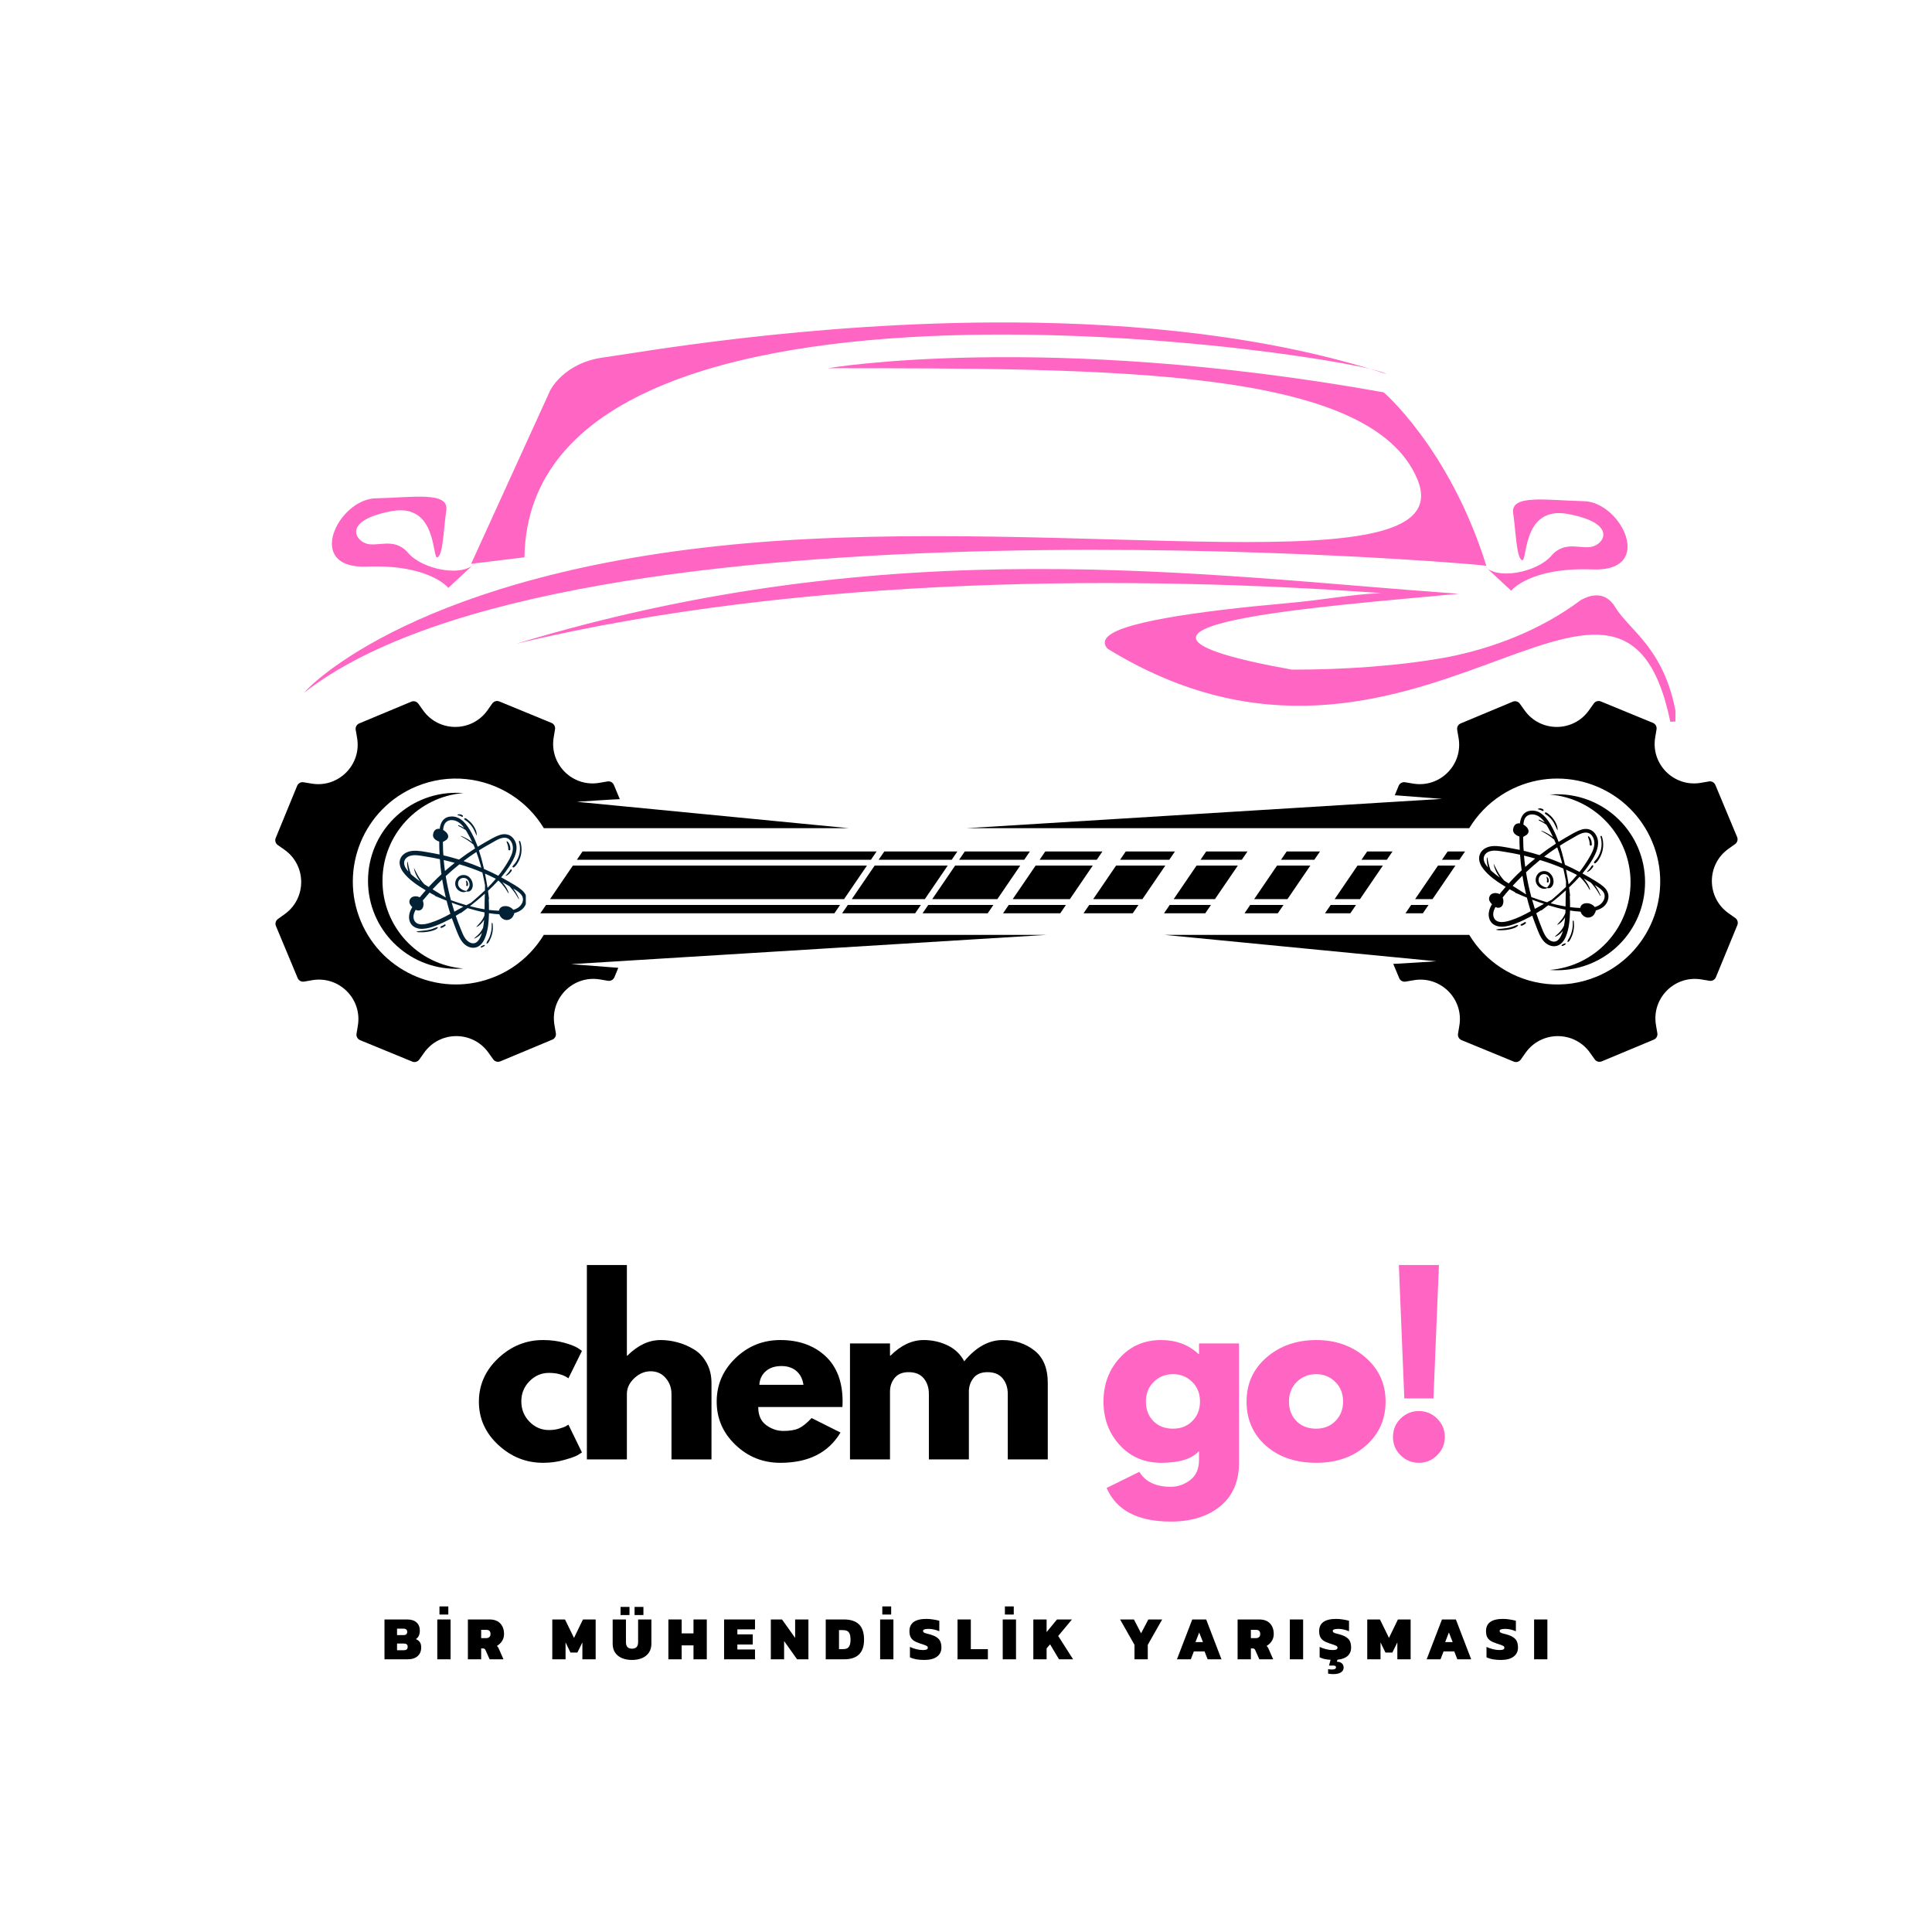 <svg xmlns="http://www.w3.org/2000/svg" xmlns:xlink="http://www.w3.org/1999/xlink" width="500" zoomAndPan="magnify" viewBox="0 0 375 375" height="500" preserveAspectRatio="xMidYMid meet" version="1.0"><defs><g/><clipPath id="6e3d5301f4"><path d="M 100 110 L 325.203 110 L 325.203 141 L 100 141 Z M 100 110 " clip-rule="nonzero"/></clipPath><clipPath id="e4fe7273bb"><path d="M 187.5 136 L 337.5 136 L 337.5 206.258 L 187.5 206.258 Z M 187.5 136 " clip-rule="nonzero"/></clipPath><clipPath id="41d1e8e57e"><path d="M 53.234 136 L 203.234 136 L 203.234 206.445 L 53.234 206.445 Z M 53.234 136 " clip-rule="nonzero"/></clipPath><clipPath id="0044160a39"><path d="M 104.625 175 L 164 175 L 164 177.258 L 104.625 177.258 Z M 104.625 175 " clip-rule="nonzero"/></clipPath><clipPath id="e5ad275c3b"><path d="M 111 165.258 L 171 165.258 L 171 167 L 111 167 Z M 111 165.258 " clip-rule="nonzero"/></clipPath><clipPath id="90ba4cc46c"><path d="M 272 175 L 278 175 L 278 177.258 L 272 177.258 Z M 272 175 " clip-rule="nonzero"/></clipPath><clipPath id="5df91b6db9"><path d="M 279 165.258 L 284.625 165.258 L 284.625 167 L 279 167 Z M 279 165.258 " clip-rule="nonzero"/></clipPath><clipPath id="7408393765"><path d="M 257 175 L 264 175 L 264 177.258 L 257 177.258 Z M 257 175 " clip-rule="nonzero"/></clipPath><clipPath id="5a0f59b96e"><path d="M 264 165.258 L 271 165.258 L 271 167 L 264 167 Z M 264 165.258 " clip-rule="nonzero"/></clipPath><clipPath id="05a557a293"><path d="M 241 175 L 250 175 L 250 177.258 L 241 177.258 Z M 241 175 " clip-rule="nonzero"/></clipPath><clipPath id="1fee259146"><path d="M 248 165.258 L 257 165.258 L 257 167 L 248 167 Z M 248 165.258 " clip-rule="nonzero"/></clipPath><clipPath id="ba40e42d06"><path d="M 225 175 L 236 175 L 236 177.258 L 225 177.258 Z M 225 175 " clip-rule="nonzero"/></clipPath><clipPath id="b59d8d3f0f"><path d="M 233 165.258 L 243 165.258 L 243 167 L 233 167 Z M 233 165.258 " clip-rule="nonzero"/></clipPath><clipPath id="17fb22eff2"><path d="M 210 175 L 221 175 L 221 177.258 L 210 177.258 Z M 210 175 " clip-rule="nonzero"/></clipPath><clipPath id="3f6721b716"><path d="M 217 165.258 L 229 165.258 L 229 167 L 217 167 Z M 217 165.258 " clip-rule="nonzero"/></clipPath><clipPath id="da58c84bcb"><path d="M 194 175 L 207 175 L 207 177.258 L 194 177.258 Z M 194 175 " clip-rule="nonzero"/></clipPath><clipPath id="5649cf0f21"><path d="M 201 165.258 L 214 165.258 L 214 167 L 201 167 Z M 201 165.258 " clip-rule="nonzero"/></clipPath><clipPath id="6aea8a01cf"><path d="M 179 175 L 193 175 L 193 177.258 L 179 177.258 Z M 179 175 " clip-rule="nonzero"/></clipPath><clipPath id="d3c03c9a57"><path d="M 186 165.258 L 200 165.258 L 200 167 L 186 167 Z M 186 165.258 " clip-rule="nonzero"/></clipPath><clipPath id="7af1512f28"><path d="M 163 175 L 179 175 L 179 177.258 L 163 177.258 Z M 163 175 " clip-rule="nonzero"/></clipPath><clipPath id="016f16a88a"><path d="M 170 165.258 L 186 165.258 L 186 167 L 170 167 Z M 170 165.258 " clip-rule="nonzero"/></clipPath><clipPath id="92aee8685f"><path d="M 77.309 158.023 L 102.059 158.023 L 102.059 184 L 77.309 184 Z M 77.309 158.023 " clip-rule="nonzero"/></clipPath><clipPath id="9c47c6a93e"><path d="M 90 158.023 L 93 158.023 L 93 163 L 90 163 Z M 90 158.023 " clip-rule="nonzero"/></clipPath><clipPath id="54996fc88c"><path d="M 88 158.023 L 90 158.023 L 90 159 L 88 159 Z M 88 158.023 " clip-rule="nonzero"/></clipPath><clipPath id="d7c3f46534"><path d="M 287 157 L 312.332 157 L 312.332 183.879 L 287 183.879 Z M 287 157 " clip-rule="nonzero"/></clipPath><clipPath id="e7f8f96549"><path d="M 298 156.879 L 300 156.879 L 300 158 L 298 158 Z M 298 156.879 " clip-rule="nonzero"/></clipPath><clipPath id="0e191f2922"><path d="M 303 183 L 304 183 L 304 183.879 L 303 183.879 Z M 303 183 " clip-rule="nonzero"/></clipPath></defs><rect x="-37.5" width="450" fill="#ffffff" y="-37.5" height="450" fill-opacity="1"/><rect x="-37.5" width="450" fill="#ffffff" y="-37.5" height="450" fill-opacity="1"/><path fill="#ff66c4" d="M 196.441 62.586 C 156.555 62.398 122.25 68.734 117.301 69.359 C 109.383 70.359 106.781 75.805 106.781 75.805 L 91.449 109.43 C 94.156 109.102 97.652 108.676 101.797 108.172 C 102.73 44.363 263.727 69.008 269.121 72.602 C 246.309 65.16 220.371 62.699 196.441 62.586 Z M 196.441 62.586 " fill-opacity="1" fill-rule="nonzero"/><path fill="#ff66c4" d="M 160.672 71.473 C 160.672 71.473 202.449 64.305 268.543 76.148 C 267.922 75.527 281.328 86.75 288.496 109.82 C 288.188 109.512 110.477 94.234 59.035 134.453 C 59.969 133.203 81.168 111.066 144.77 105.457 C 208.371 99.844 284.133 114.5 275.094 92.984 C 266.051 71.473 216.789 71.473 160.672 71.473 Z M 160.672 71.473 " fill-opacity="1" fill-rule="nonzero"/><path fill="#ff66c4" d="M 92.395 109.121 L 87.016 114.109 C 87.016 114.109 83.43 109.508 71.191 109.977 C 58.953 110.445 65.656 96.883 72.906 96.727 C 80.156 96.57 87.172 95.324 86.625 99.066 C 86.078 102.809 86 107.715 84.91 108.184 C 83.82 108.652 84.988 97.508 75.945 99.223 C 66.906 100.938 68.699 104.598 70.957 105.457 C 73.219 106.312 76.492 104.133 79.223 107.328 C 81.949 110.523 89.977 112.238 92.395 109.121 Z M 92.395 109.121 " fill-opacity="1" fill-rule="nonzero"/><path fill="#ff66c4" d="M 287.941 109.668 L 293.32 114.656 C 293.32 114.656 296.902 110.059 309.141 110.527 C 321.379 110.992 314.676 97.43 307.426 97.277 C 300.176 97.121 293.16 95.871 293.707 99.613 C 294.254 103.355 294.332 108.266 295.422 108.734 C 296.516 109.199 295.344 98.055 304.387 99.77 C 313.43 101.484 311.637 105.148 309.375 106.004 C 307.113 106.863 303.84 104.68 301.113 107.875 C 298.383 111.07 290.355 112.785 287.941 109.668 Z M 287.941 109.668 " fill-opacity="1" fill-rule="nonzero"/><g clip-path="url(#6e3d5301f4)"><path fill="#ff66c4" d="M 200.195 110.445 C 169.91 110.547 136.781 113.867 100.227 124.941 L 100.285 124.93 C 156.508 111.465 221.477 111.746 268.125 115.121 C 267.969 115.129 267.898 115.129 267.742 115.133 C 261.488 115.453 257.699 116.375 249.383 117.117 C 241.062 117.859 232.703 118.809 226.266 119.969 C 223.051 120.547 220.316 121.18 218.293 121.871 C 217.281 122.215 216.445 122.578 215.805 122.973 C 215.164 123.363 214.695 123.785 214.504 124.332 C 214.305 124.902 214.559 125.504 215.031 125.945 C 274.16 162.254 314.484 93.391 324.211 140.098 C 324.668 140.066 325.121 140.035 325.555 140.027 C 323.566 126.012 316.348 122.559 313.516 117.84 C 312.637 116.375 311.465 115.684 310.27 115.574 C 309.07 115.469 307.887 115.898 306.836 116.473 C 299.102 122.273 289.68 125.898 280.664 127.605 C 271.281 129.297 260.664 129.984 250.75 129.977 C 203.066 121.387 259.195 117.566 283.121 115.25 C 257.926 113.457 230.48 110.34 200.195 110.445 Z M 200.195 110.445 " fill-opacity="1" fill-rule="nonzero"/></g><g clip-path="url(#e4fe7273bb)"><path fill="#000000" d="M 187.586 160.75 L 268.223 155.781 L 270.188 155.66 L 279.883 155.062 L 270.727 154.355 L 271.477 152.531 C 271.68 152.039 272.195 151.75 272.719 151.836 L 274.305 152.098 C 279.504 152.961 284.004 148.441 283.109 143.242 L 282.84 141.664 C 282.75 141.137 283.035 140.617 283.527 140.414 L 293.629 136.195 C 294.121 135.992 294.688 136.152 294.996 136.586 L 295.934 137.895 C 298.996 142.18 305.379 142.164 308.422 137.859 L 309.352 136.551 C 309.656 136.113 310.223 135.949 310.715 136.148 L 320.84 140.312 C 321.332 140.516 321.617 141.031 321.535 141.555 L 321.27 143.141 C 320.406 148.34 324.93 152.84 330.125 151.949 L 331.707 151.676 C 332.234 151.586 332.75 151.871 332.953 152.363 L 337.172 162.465 C 337.379 162.957 337.219 163.527 336.785 163.832 L 335.477 164.766 C 331.191 167.832 331.207 174.215 335.512 177.262 L 336.82 178.184 C 337.254 178.492 337.418 179.059 337.219 179.555 L 333.055 189.676 C 332.855 190.172 332.336 190.461 331.812 190.371 L 330.23 190.109 C 325.031 189.242 320.531 193.77 321.422 198.965 L 321.691 200.547 C 321.781 201.07 321.496 201.59 321.004 201.793 L 310.902 206.008 C 310.41 206.215 309.844 206.055 309.535 205.621 L 308.602 204.312 C 305.535 200.027 299.156 200.047 296.109 204.348 L 295.184 205.656 C 294.875 206.094 294.309 206.258 293.816 206.055 L 283.691 201.891 C 283.199 201.691 282.91 201.176 283 200.648 L 283.262 199.066 C 284.125 193.867 279.602 189.367 274.406 190.258 L 272.824 190.531 C 272.297 190.617 271.781 190.336 271.578 189.844 L 270.43 187.086 C 270.445 187.133 278.496 186.602 278.785 186.582 L 270.43 185.77 L 269.855 185.715 L 226.031 181.457 L 285.18 181.457 C 286.75 184.059 288.852 186.199 291.285 187.793 C 296.645 191.316 303.598 192.199 309.961 189.543 C 320.141 185.289 324.953 173.59 320.703 163.41 C 316.457 153.227 304.754 148.414 294.57 152.664 C 293.434 153.141 292.367 153.707 291.371 154.355 C 288.801 156.023 286.707 158.227 285.18 160.75 L 187.586 160.75 " fill-opacity="1" fill-rule="nonzero"/></g><path fill="#000000" d="M 300.812 154.219 C 301.277 154.184 301.746 154.164 302.223 154.164 C 311.656 154.164 319.305 161.809 319.305 171.242 C 319.305 180.676 311.656 188.324 302.223 188.324 C 301.746 188.324 301.277 188.301 300.812 188.266 C 309.59 187.551 316.488 180.203 316.488 171.242 C 316.488 162.285 309.59 154.934 300.812 154.219 " fill-opacity="1" fill-rule="nonzero"/><g clip-path="url(#41d1e8e57e)"><path fill="#000000" d="M 203.148 181.457 L 122.512 186.422 L 120.543 186.547 L 110.848 187.141 L 120.008 187.852 L 119.258 189.676 C 119.055 190.168 118.539 190.453 118.012 190.371 L 116.43 190.105 C 111.227 189.242 106.73 193.766 107.621 198.965 L 107.891 200.543 C 107.98 201.07 107.699 201.586 107.207 201.793 L 97.102 206.008 C 96.613 206.211 96.047 206.051 95.734 205.621 L 94.801 204.312 C 91.734 200.023 85.352 200.043 82.309 204.348 L 81.383 205.656 C 81.074 206.094 80.508 206.258 80.02 206.055 L 69.891 201.891 C 69.398 201.688 69.113 201.176 69.199 200.648 L 69.461 199.066 C 70.324 193.863 65.801 189.367 60.605 190.254 L 59.023 190.527 C 58.5 190.617 57.984 190.336 57.777 189.844 L 53.559 179.738 C 53.355 179.25 53.516 178.68 53.949 178.371 L 55.254 177.438 C 59.543 174.371 59.527 167.988 55.223 164.941 L 53.91 164.02 C 53.477 163.711 53.312 163.145 53.516 162.652 L 57.676 152.527 C 57.879 152.035 58.395 151.746 58.918 151.836 L 60.5 152.098 C 65.703 152.961 70.203 148.434 69.312 143.238 L 69.043 141.656 C 68.949 141.137 69.238 140.617 69.727 140.414 L 79.832 136.195 C 80.32 135.992 80.887 136.152 81.199 136.586 L 82.129 137.891 C 85.199 142.18 91.578 142.16 94.625 137.859 L 95.547 136.547 C 95.859 136.109 96.426 135.949 96.914 136.148 L 107.039 140.312 C 107.535 140.516 107.82 141.031 107.73 141.555 L 107.469 143.137 C 106.605 148.34 111.133 152.84 116.328 151.949 L 117.91 151.676 C 118.434 151.586 118.949 151.871 119.156 152.359 L 120.305 155.121 C 120.289 155.074 112.238 155.605 111.949 155.625 L 120.305 156.438 L 120.879 156.492 L 164.699 160.746 L 105.551 160.746 C 103.984 158.145 101.883 156.008 99.445 154.41 C 94.09 150.891 87.133 150.008 80.773 152.664 C 70.59 156.914 65.781 168.613 70.027 178.797 C 74.277 188.98 85.98 193.789 96.16 189.539 C 97.297 189.066 98.367 188.5 99.363 187.852 C 101.934 186.184 104.027 183.98 105.551 181.457 L 203.148 181.457 " fill-opacity="1" fill-rule="nonzero"/></g><path fill="#000000" d="M 89.918 187.984 C 89.457 188.023 88.984 188.043 88.512 188.043 C 79.078 188.043 71.43 180.395 71.43 170.965 C 71.43 161.531 79.078 153.883 88.512 153.883 C 88.984 153.883 89.457 153.902 89.918 153.941 C 81.145 154.652 74.242 162.004 74.242 170.965 C 74.242 179.922 81.145 187.273 89.918 187.984 " fill-opacity="1" fill-rule="nonzero"/><g clip-path="url(#0044160a39)"><path fill="#000000" d="M 105.984 175.652 L 163.062 175.652 L 161.961 177.266 L 104.879 177.266 Z M 105.984 175.652 " fill-opacity="1" fill-rule="nonzero"/></g><path fill="#000000" d="M 111.195 168.012 L 168.273 168.012 L 163.836 174.516 L 106.758 174.516 Z M 111.195 168.012 " fill-opacity="1" fill-rule="nonzero"/><g clip-path="url(#e5ad275c3b)"><path fill="#000000" d="M 170.148 165.266 L 169.047 166.879 L 111.969 166.879 L 113.07 165.266 Z M 170.148 165.266 " fill-opacity="1" fill-rule="nonzero"/></g><g clip-path="url(#90ba4cc46c)"><path fill="#000000" d="M 273.902 175.652 L 277.281 175.652 L 276.18 177.266 L 272.801 177.266 Z M 273.902 175.652 " fill-opacity="1" fill-rule="nonzero"/></g><path fill="#000000" d="M 282.492 168.012 L 278.055 174.516 L 274.676 174.516 L 279.113 168.012 Z M 282.492 168.012 " fill-opacity="1" fill-rule="nonzero"/><g clip-path="url(#5df91b6db9)"><path fill="#000000" d="M 284.367 165.266 L 283.266 166.879 L 279.887 166.879 L 280.988 165.266 Z M 284.367 165.266 " fill-opacity="1" fill-rule="nonzero"/></g><g clip-path="url(#7408393765)"><path fill="#000000" d="M 258.281 175.652 L 263.203 175.652 L 262.102 177.266 L 257.18 177.266 Z M 258.281 175.652 " fill-opacity="1" fill-rule="nonzero"/></g><path fill="#000000" d="M 268.414 168.012 L 263.977 174.516 L 259.055 174.516 L 263.492 168.012 Z M 268.414 168.012 " fill-opacity="1" fill-rule="nonzero"/><g clip-path="url(#5a0f59b96e)"><path fill="#000000" d="M 270.289 165.266 L 269.188 166.879 L 264.266 166.879 L 265.367 165.266 Z M 270.289 165.266 " fill-opacity="1" fill-rule="nonzero"/></g><g clip-path="url(#05a557a293)"><path fill="#000000" d="M 242.66 175.652 L 249.125 175.652 L 248.023 177.266 L 241.559 177.266 Z M 242.66 175.652 " fill-opacity="1" fill-rule="nonzero"/></g><path fill="#000000" d="M 254.336 168.012 L 249.898 174.516 L 243.434 174.516 L 247.871 168.012 Z M 254.336 168.012 " fill-opacity="1" fill-rule="nonzero"/><g clip-path="url(#1fee259146)"><path fill="#000000" d="M 256.215 165.266 L 255.109 166.879 L 248.645 166.879 L 249.746 165.266 Z M 256.215 165.266 " fill-opacity="1" fill-rule="nonzero"/></g><g clip-path="url(#ba40e42d06)"><path fill="#000000" d="M 227.039 175.652 L 235.047 175.652 L 233.945 177.266 L 225.938 177.266 Z M 227.039 175.652 " fill-opacity="1" fill-rule="nonzero"/></g><path fill="#000000" d="M 240.262 168.012 L 235.82 174.516 L 227.812 174.516 L 232.25 168.012 Z M 240.262 168.012 " fill-opacity="1" fill-rule="nonzero"/><g clip-path="url(#b59d8d3f0f)"><path fill="#000000" d="M 242.137 165.266 L 241.035 166.879 L 233.023 166.879 L 234.125 165.266 Z M 242.137 165.266 " fill-opacity="1" fill-rule="nonzero"/></g><g clip-path="url(#17fb22eff2)"><path fill="#000000" d="M 211.418 175.652 L 220.973 175.652 L 219.871 177.266 L 210.316 177.266 Z M 211.418 175.652 " fill-opacity="1" fill-rule="nonzero"/></g><path fill="#000000" d="M 226.184 168.012 L 221.746 174.516 L 212.191 174.516 L 216.629 168.012 Z M 226.184 168.012 " fill-opacity="1" fill-rule="nonzero"/><g clip-path="url(#3f6721b716)"><path fill="#000000" d="M 228.059 165.266 L 226.957 166.879 L 217.406 166.879 L 218.508 165.266 Z M 228.059 165.266 " fill-opacity="1" fill-rule="nonzero"/></g><g clip-path="url(#da58c84bcb)"><path fill="#000000" d="M 195.797 175.652 L 206.895 175.652 L 205.793 177.266 L 194.695 177.266 Z M 195.797 175.652 " fill-opacity="1" fill-rule="nonzero"/></g><path fill="#000000" d="M 212.105 168.012 L 207.668 174.516 L 196.57 174.516 L 201.012 168.012 Z M 212.105 168.012 " fill-opacity="1" fill-rule="nonzero"/><g clip-path="url(#5649cf0f21)"><path fill="#000000" d="M 213.98 165.266 L 212.879 166.879 L 201.785 166.879 L 202.887 165.266 Z M 213.98 165.266 " fill-opacity="1" fill-rule="nonzero"/></g><g clip-path="url(#6aea8a01cf)"><path fill="#000000" d="M 180.176 175.652 L 192.816 175.652 L 191.715 177.266 L 179.074 177.266 Z M 180.176 175.652 " fill-opacity="1" fill-rule="nonzero"/></g><path fill="#000000" d="M 198.027 168.012 L 193.59 174.516 L 180.949 174.516 L 185.391 168.012 Z M 198.027 168.012 " fill-opacity="1" fill-rule="nonzero"/><g clip-path="url(#d3c03c9a57)"><path fill="#000000" d="M 199.902 165.266 L 198.801 166.879 L 186.164 166.879 L 187.266 165.266 Z M 199.902 165.266 " fill-opacity="1" fill-rule="nonzero"/></g><g clip-path="url(#7af1512f28)"><path fill="#000000" d="M 164.559 175.652 L 178.738 175.652 L 177.637 177.266 L 163.457 177.266 Z M 164.559 175.652 " fill-opacity="1" fill-rule="nonzero"/></g><path fill="#000000" d="M 183.953 168.012 L 179.512 174.516 L 165.332 174.516 L 169.77 168.012 Z M 183.953 168.012 " fill-opacity="1" fill-rule="nonzero"/><g clip-path="url(#016f16a88a)"><path fill="#000000" d="M 185.828 165.266 L 184.727 166.879 L 170.543 166.879 L 171.645 165.266 Z M 185.828 165.266 " fill-opacity="1" fill-rule="nonzero"/></g><g clip-path="url(#92aee8685f)"><path fill="#022135" d="M 101.211 172.699 C 100.43 172.059 99.512 171.555 98.641 171.047 C 98.191 170.789 97.734 170.527 97.273 170.285 C 97.816 169.648 98.32 168.984 98.785 168.277 C 99.824 166.703 101.016 164.484 99.637 162.738 C 99 161.926 98 161.742 97.043 162.055 C 96.02 162.391 95.051 162.996 94.117 163.527 C 93.648 163.789 93.188 164.07 92.727 164.355 C 92.727 164.355 92.727 164.355 92.723 164.352 C 92.402 163.469 92.023 162.602 91.578 161.758 C 90.715 160.152 89.41 158.215 87.312 158.504 C 85.973 158.691 85.508 159.715 85.34 160.871 C 85.18 160.852 85.016 160.855 84.859 160.898 C 84.34 161.031 84.102 161.523 84.047 162.027 C 83.992 162.516 84.352 162.91 84.75 163.133 C 84.906 163.219 85.078 163.293 85.254 163.344 C 85.254 164.18 85.273 165.02 85.32 165.859 C 84.699 165.723 84.082 165.609 83.461 165.5 C 82.402 165.32 81.258 165.066 80.176 165.145 C 79.25 165.211 78.277 165.605 77.809 166.461 C 77.309 167.387 77.641 168.43 78.219 169.23 C 79.32 170.746 81.051 171.855 82.629 172.809 C 82.359 173.109 82.098 173.414 81.844 173.723 C 81.719 173.867 81.594 174.016 81.469 174.168 C 81.434 174.145 81.402 174.129 81.367 174.113 C 80.961 173.945 80.469 173.902 80.066 174.09 C 79.598 174.297 79.336 174.887 79.52 175.367 C 79.625 175.633 79.816 175.867 80.023 176.074 C 79.973 176.156 79.922 176.238 79.875 176.324 C 79.387 177.191 79.172 178.312 79.707 179.219 C 80.191 180.027 81.117 180.32 82.016 180.289 C 82.926 180.258 83.824 179.977 84.668 179.645 C 85.621 179.273 86.555 178.832 87.457 178.348 C 87.539 178.301 87.621 178.262 87.703 178.215 C 87.918 178.832 88.145 179.441 88.383 180.043 C 88.789 181.066 89.16 182.199 89.902 183.031 C 90.52 183.719 91.516 184.164 92.438 183.879 C 93.25 183.629 93.773 182.914 94.094 182.164 C 94.742 180.664 94.871 178.898 94.91 177.25 C 95.574 177.355 96.242 177.434 96.914 177.461 C 97.059 177.93 97.43 178.328 97.891 178.5 C 98.547 178.742 99.363 178.41 99.625 177.746 C 99.633 177.746 99.633 177.746 99.633 177.742 C 99.746 177.586 99.809 177.418 99.816 177.238 C 100.973 176.934 101.973 176.277 102.211 174.965 C 102.363 174.047 101.902 173.258 101.211 172.699 Z M 88.195 176.945 C 88.012 176.371 87.836 175.789 87.668 175.207 C 88.422 175.488 89.176 175.754 89.934 175.996 C 89.352 176.309 88.773 176.629 88.195 176.945 Z M 86.125 166.93 C 86.84 167.098 87.555 167.285 88.258 167.48 C 87.617 167.988 86.984 168.516 86.367 169.062 C 86.266 168.352 86.188 167.641 86.125 166.93 Z M 93.25 167.816 C 93.309 168.02 93.359 168.223 93.406 168.43 C 92.277 167.945 91.129 167.516 89.969 167.129 C 90.777 166.512 91.609 165.926 92.461 165.375 C 92.77 166.18 93.027 167 93.25 167.816 Z M 93.629 169.352 C 93.816 170.172 93.98 170.988 94.141 171.812 C 94.148 172.145 94.141 172.477 94.133 172.812 C 94.133 172.812 94.133 172.812 94.133 172.82 C 93.262 173.652 92.348 174.441 91.426 175.223 C 91.125 175.391 90.82 175.547 90.516 175.699 C 89.508 175.41 88.512 175.074 87.527 174.727 C 87.109 173.188 86.773 171.633 86.512 170.062 C 87.375 169.258 88.258 168.492 89.176 167.762 C 90.691 168.207 92.18 168.734 93.629 169.352 Z M 86.527 174.219 C 85.672 173.699 84.84 173.129 83.977 172.621 C 83.973 172.617 83.969 172.617 83.961 172.613 C 84.57 171.957 85.191 171.32 85.828 170.703 C 86.016 171.891 86.25 173.062 86.527 174.219 Z M 94.117 173.465 C 94.09 174.129 94.062 174.789 94.062 175.445 C 94.062 175.793 94.062 176.141 94.055 176.488 C 93.094 176.34 92.148 176.129 91.219 175.887 C 92.207 175.109 93.18 174.312 94.117 173.465 Z M 94.137 169.57 C 94.852 169.879 95.551 170.211 96.246 170.57 C 95.734 171.18 95.195 171.766 94.629 172.332 C 94.484 171.402 94.324 170.48 94.137 169.57 Z M 95.383 163.641 C 96.195 163.195 97.289 162.426 98.262 162.633 C 99.113 162.82 99.547 163.773 99.555 164.574 C 99.559 165.59 99.035 166.527 98.531 167.371 C 97.992 168.277 97.383 169.156 96.719 169.988 C 95.805 169.512 94.879 169.066 93.941 168.656 C 93.887 168.422 93.832 168.184 93.773 167.953 C 93.539 166.973 93.277 166.004 92.961 165.059 C 93.754 164.559 94.559 164.09 95.383 163.641 Z M 86.004 165.203 C 85.98 164.598 85.969 163.996 85.965 163.395 C 86.086 163.359 86.207 163.305 86.316 163.215 C 86.73 163.035 87.105 162.641 86.973 162.152 C 86.918 161.941 86.793 161.746 86.648 161.586 C 86.574 161.508 86.496 161.438 86.414 161.375 C 86.387 161.355 86.355 161.332 86.328 161.309 L 86.305 161.285 C 86.297 161.277 86.281 161.266 86.27 161.262 C 86.223 161.223 86.176 161.195 86.125 161.164 C 86.086 161.137 86.051 161.117 86.012 161.094 C 86.051 160.52 86.18 159.945 86.598 159.566 C 87.227 158.992 88.242 159.129 88.918 159.547 C 89.391 159.832 89.77 160.234 90.082 160.68 C 90.09 160.684 90.09 160.691 90.094 160.691 C 89.754 160.5 89.395 160.324 89.031 160.172 C 88.945 160.137 88.883 160.285 88.969 160.324 C 89.398 160.516 89.82 160.742 90.215 161 C 90.281 161.043 90.344 161.094 90.41 161.141 C 90.516 161.301 90.613 161.469 90.707 161.633 C 91.055 162.227 91.375 162.832 91.664 163.457 C 91.664 163.457 91.664 163.465 91.668 163.465 C 91.594 163.406 91.52 163.348 91.441 163.293 C 90.832 162.863 90.184 162.512 89.484 162.25 C 89.445 162.234 89.422 162.297 89.457 162.316 C 90.09 162.648 90.711 163.023 91.293 163.449 C 91.5 163.598 91.695 163.758 91.887 163.926 C 92 164.172 92.105 164.426 92.207 164.68 C 91.145 165.355 90.105 166.082 89.098 166.844 C 88.297 166.594 87.48 166.371 86.668 166.168 C 86.473 166.117 86.27 166.07 86.07 166.023 C 86.035 165.75 86.02 165.473 86.004 165.203 Z M 82.402 171.656 C 82.398 171.656 82.398 171.652 82.391 171.652 C 82.359 171.617 82.324 171.586 82.293 171.551 C 82.18 171.426 82.066 171.301 81.961 171.172 C 81.738 170.895 81.531 170.609 81.34 170.309 C 80.977 169.734 80.676 169.117 80.375 168.512 C 80.367 168.492 80.34 168.508 80.344 168.527 C 80.469 169.227 80.75 169.871 81.121 170.477 C 81.246 170.68 81.383 170.871 81.516 171.062 C 81.023 170.719 80.547 170.352 80.098 169.965 C 79.98 169.863 79.875 169.766 79.758 169.664 C 79.668 169.418 79.582 169.176 79.504 168.926 C 79.344 168.406 79.234 167.863 79.137 167.328 C 79.129 167.273 79.039 167.289 79.039 167.344 C 79.012 167.91 79.09 168.453 79.227 169.004 C 79.242 169.066 79.262 169.125 79.277 169.18 C 79.004 168.875 78.766 168.547 78.594 168.18 C 78.188 167.289 78.602 166.465 79.512 166.148 C 80.461 165.82 81.59 166.09 82.555 166.238 C 83.5 166.383 84.445 166.559 85.379 166.766 C 85.449 167.738 85.547 168.719 85.684 169.688 C 85.109 170.211 84.555 170.75 84.016 171.305 C 83.738 171.586 83.469 171.871 83.211 172.16 C 82.938 171.996 82.668 171.828 82.402 171.656 Z M 83.531 179.109 C 82.855 179.324 82.086 179.512 81.375 179.371 C 80.414 179.18 80.082 178.254 80.34 177.375 C 80.422 177.105 80.535 176.848 80.684 176.598 C 80.863 176.684 81.059 176.742 81.273 176.73 C 82.062 176.695 82.305 175.82 82.164 175.16 C 82.164 175.152 82.164 175.141 82.16 175.137 C 82.137 175.016 82.105 174.902 82.062 174.793 C 82.492 174.266 82.926 173.758 83.379 173.25 C 83.715 173.445 84.051 173.629 84.398 173.797 C 84.398 173.84 84.418 173.883 84.465 173.902 C 85.195 174.223 85.938 174.527 86.684 174.824 C 86.852 175.484 87.035 176.141 87.234 176.789 C 87.289 176.984 87.352 177.18 87.418 177.371 C 86.176 178.055 84.887 178.695 83.531 179.109 Z M 91.129 182.898 C 90.23 182.422 89.852 181.352 89.484 180.465 C 89.113 179.574 88.777 178.672 88.465 177.762 C 88.773 177.586 89.074 177.402 89.375 177.203 C 89.41 177.223 89.457 177.23 89.492 177.199 C 89.914 176.887 90.336 176.57 90.754 176.254 C 90.773 176.262 90.789 176.266 90.809 176.277 C 91.879 176.598 92.957 176.883 94.043 177.094 C 94.039 177.309 94.035 177.52 94.02 177.73 C 94.02 177.73 94.02 177.738 94.02 177.738 C 93.902 178.008 93.77 178.277 93.613 178.523 C 93.531 178.66 93.438 178.785 93.34 178.91 C 93.34 178.902 93.332 178.898 93.328 178.898 C 93.312 178.898 93.312 178.918 93.324 178.926 C 93.055 179.262 92.746 179.566 92.469 179.895 C 92.453 179.91 92.469 179.945 92.492 179.934 C 93.07 179.703 93.504 179.211 93.852 178.711 C 93.895 178.648 93.93 178.586 93.965 178.523 C 93.965 178.523 93.965 178.531 93.965 178.531 C 93.973 178.535 93.965 178.535 93.965 178.535 C 93.926 179.055 93.855 179.574 93.766 180.086 C 93.641 180.352 93.488 180.609 93.316 180.844 C 92.961 181.336 92.488 181.738 92.027 182.133 C 92.008 182.148 92.027 182.184 92.055 182.176 C 92.664 181.977 93.152 181.551 93.551 181.055 C 93.203 182.246 92.488 183.621 91.129 182.898 Z M 100.824 175.977 C 100.48 176.285 100.066 176.477 99.621 176.598 C 99.562 176.508 99.484 176.426 99.402 176.355 C 99.02 176.027 98.492 175.836 97.984 175.871 C 97.738 175.891 97.496 175.949 97.289 176.086 C 97.039 176.25 96.895 176.488 96.848 176.773 C 96.199 176.746 95.551 176.695 94.91 176.617 L 94.91 176.598 C 94.914 175.906 94.902 175.223 94.863 174.535 C 94.898 174.508 94.926 174.477 94.918 174.426 C 94.859 173.922 94.789 173.414 94.719 172.914 C 95.418 172.266 96.086 171.602 96.723 170.902 C 96.766 170.938 96.812 170.973 96.852 171.012 C 97.09 171.234 97.312 171.477 97.527 171.727 C 97.953 172.211 98.316 172.766 98.637 173.332 C 98.668 173.383 98.754 173.348 98.734 173.289 C 98.625 172.973 98.5 172.664 98.328 172.375 C 98.16 172.078 97.961 171.797 97.754 171.535 C 97.672 171.426 97.578 171.32 97.484 171.219 C 97.484 171.219 97.492 171.219 97.492 171.219 C 97.973 171.477 98.438 171.75 98.906 172.031 C 99.125 172.266 99.332 172.512 99.531 172.766 C 99.953 173.301 100.324 173.883 100.656 174.473 C 100.684 174.516 100.754 174.488 100.734 174.441 C 100.48 173.793 100.156 173.203 99.746 172.645 C 99.691 172.57 99.637 172.508 99.586 172.434 C 99.586 172.434 99.59 172.441 99.59 172.441 C 100.176 172.781 100.785 173.16 101.195 173.68 C 101.789 174.43 101.48 175.375 100.824 175.977 Z M 100.824 175.977 " fill-opacity="1" fill-rule="nonzero"/></g><path fill="#022135" d="M 90.555 173.027 C 90.695 173.059 90.84 173.066 90.98 173.047 C 91.145 173.02 91.324 172.891 91.426 172.766 C 91.656 172.508 91.754 172.195 91.762 171.855 C 91.785 171.203 91.461 170.531 90.938 170.145 C 90.383 169.734 89.555 169.734 89.004 170.156 C 88.48 170.559 88.25 171.258 88.398 171.895 C 88.605 172.797 89.684 173.477 90.555 173.027 Z M 89.238 170.688 C 89.328 170.602 89.379 170.57 89.508 170.496 C 89.543 170.477 89.566 170.473 89.637 170.449 C 89.668 170.441 89.699 170.434 89.738 170.426 C 89.754 170.418 89.762 170.418 89.777 170.414 C 89.789 170.414 89.793 170.41 89.797 170.41 C 89.797 170.41 89.805 170.41 89.805 170.41 C 89.945 170.395 90.09 170.398 90.207 170.426 C 90.266 170.434 90.324 170.457 90.379 170.473 C 90.422 170.488 90.375 170.465 90.426 170.492 C 90.457 170.508 90.488 170.523 90.52 170.543 C 90.633 170.609 90.664 170.637 90.77 170.742 C 90.789 170.762 90.809 170.789 90.832 170.812 C 90.867 170.855 90.836 170.816 90.859 170.848 C 90.898 170.902 90.934 170.953 90.961 171.012 C 90.977 171.035 90.992 171.066 91 171.098 C 91.027 171.156 91.008 171.098 91.023 171.141 C 91.043 171.195 91.062 171.258 91.086 171.32 C 91.102 171.383 91.117 171.445 91.125 171.508 C 91.125 171.52 91.125 171.52 91.129 171.523 C 91.129 171.527 91.129 171.527 91.129 171.535 C 91.137 171.57 91.137 171.605 91.141 171.641 C 91.145 171.715 91.141 171.781 91.137 171.855 C 91.137 171.871 91.129 171.879 91.129 171.895 C 91.129 171.895 91.129 171.902 91.129 171.902 C 91.125 171.934 91.121 171.957 91.109 171.988 C 91.102 172.02 91.094 172.059 91.086 172.09 C 91.078 172.098 91.07 172.133 91.059 172.156 C 91.047 172.176 91.027 172.223 91.031 172.223 C 91.031 172.227 91.027 172.242 91.023 172.254 C 91.016 172.27 90.996 172.312 90.992 172.32 C 90.961 172.379 90.922 172.43 90.887 172.48 C 90.883 172.492 90.852 172.535 90.852 172.539 C 90.832 172.566 90.809 172.586 90.789 172.605 C 90.695 172.715 90.633 172.828 90.531 172.926 C 90.137 172.922 89.738 172.719 89.43 172.488 C 89.332 172.414 89.199 172.285 89.145 172.211 C 89.109 172.16 89.074 172.109 89.043 172.059 C 89.027 172.027 89.012 172 88.996 171.969 C 88.996 171.969 88.992 171.957 88.984 171.949 C 88.98 171.938 88.969 171.902 88.969 171.902 C 88.824 171.473 88.922 171 89.238 170.688 Z M 89.238 170.688 " fill-opacity="1" fill-rule="nonzero"/><path fill="#022135" d="M 100.277 167.102 C 100.164 167.293 100.035 167.48 99.895 167.652 C 99.766 167.812 99.609 167.957 99.492 168.129 C 99.391 168.273 99.586 168.453 99.73 168.367 C 100.094 168.137 100.379 167.688 100.586 167.32 C 100.812 166.922 100.984 166.48 101.094 166.035 C 101.309 165.137 101.273 164.188 100.973 163.312 C 100.918 163.156 100.672 163.219 100.719 163.379 C 100.98 164.211 100.992 165.102 100.766 165.941 C 100.652 166.352 100.492 166.738 100.277 167.102 Z M 100.277 167.102 " fill-opacity="1" fill-rule="nonzero"/><path fill="#022135" d="M 99.211 168.746 C 99.184 168.754 99.16 168.762 99.133 168.77 C 99.082 168.793 99.055 168.828 99.023 168.875 C 98.988 168.926 98.953 168.977 98.922 169.031 C 98.855 169.141 98.781 169.242 98.703 169.34 C 98.621 169.445 98.527 169.531 98.445 169.633 C 98.355 169.73 98.262 169.828 98.164 169.918 C 98.117 169.957 98.18 170.023 98.23 170.004 C 98.355 169.949 98.477 169.879 98.59 169.809 C 98.707 169.734 98.812 169.633 98.91 169.531 C 99.016 169.43 99.109 169.32 99.191 169.207 C 99.23 169.156 99.262 169.098 99.293 169.039 C 99.32 169 99.34 168.957 99.336 168.906 C 99.336 168.871 99.32 168.84 99.316 168.801 C 99.301 168.762 99.254 168.734 99.211 168.746 Z M 99.211 168.746 " fill-opacity="1" fill-rule="nonzero"/><g clip-path="url(#9c47c6a93e)"><path fill="#022135" d="M 90.516 159.328 C 90.652 159.426 90.785 159.535 90.906 159.648 C 91.152 159.871 91.387 160.117 91.582 160.387 C 91.977 160.926 92.203 161.547 92.488 162.141 C 92.5 162.164 92.531 162.152 92.531 162.133 C 92.566 161.438 92.234 160.762 91.848 160.203 C 91.648 159.914 91.422 159.637 91.156 159.406 C 91.031 159.293 90.902 159.188 90.77 159.09 C 90.637 158.992 90.461 158.836 90.297 158.809 C 90.184 158.793 90.031 158.914 90.125 159.031 C 90.223 159.16 90.383 159.234 90.516 159.328 Z M 90.516 159.328 " fill-opacity="1" fill-rule="nonzero"/></g><g clip-path="url(#54996fc88c)"><path fill="#022135" d="M 88.84 158.234 C 88.922 158.246 89 158.266 89.078 158.289 C 89.16 158.32 89.246 158.336 89.328 158.367 C 89.363 158.383 89.367 158.383 89.414 158.41 C 89.453 158.43 89.492 158.453 89.527 158.473 C 89.543 158.484 89.566 158.488 89.582 158.5 C 89.59 158.504 89.598 158.508 89.586 158.5 C 89.613 158.508 89.637 158.523 89.664 158.535 C 89.715 158.551 89.762 158.535 89.809 158.52 C 89.84 158.508 89.855 158.484 89.859 158.453 C 89.867 158.406 89.867 158.352 89.84 158.312 C 89.809 158.266 89.746 158.215 89.699 158.188 C 89.613 158.141 89.516 158.105 89.414 158.082 C 89.328 158.062 89.223 158.035 89.129 158.047 C 89.031 158.059 88.938 158.078 88.844 158.109 C 88.781 158.125 88.766 158.223 88.84 158.234 Z M 88.84 158.234 " fill-opacity="1" fill-rule="nonzero"/></g><path fill="#022135" d="M 84.895 179.961 C 84.559 180.023 84.262 180.184 83.941 180.293 C 83.605 180.406 83.262 180.484 82.91 180.543 C 82.559 180.598 82.207 180.637 81.848 180.672 C 81.508 180.703 81.164 180.723 80.836 180.832 C 80.816 180.836 80.816 180.867 80.836 180.875 C 81.18 180.965 81.531 180.965 81.883 180.957 C 82.258 180.945 82.629 180.922 83 180.863 C 83.363 180.812 83.719 180.727 84.066 180.613 C 84.41 180.5 84.738 180.383 84.973 180.09 C 85.023 180.035 84.98 179.945 84.895 179.961 Z M 84.895 179.961 " fill-opacity="1" fill-rule="nonzero"/><path fill="#022135" d="M 86.281 179.438 C 86.172 179.516 86.059 179.59 85.938 179.645 C 85.91 179.66 85.879 179.672 85.855 179.688 C 85.84 179.691 85.824 179.703 85.809 179.707 C 85.809 179.707 85.801 179.707 85.801 179.707 C 85.797 179.707 85.777 179.719 85.781 179.719 C 85.746 179.734 85.703 179.742 85.668 179.766 C 85.637 179.781 85.609 179.801 85.586 179.816 C 85.531 179.848 85.449 179.926 85.461 179.996 C 85.473 180.074 85.594 180.102 85.664 180.098 C 85.699 180.09 85.73 180.086 85.766 180.082 C 85.812 180.07 85.855 180.055 85.895 180.035 C 85.957 180.004 86.016 179.973 86.07 179.941 C 86.207 179.863 86.336 179.77 86.461 179.664 C 86.512 179.617 86.512 179.531 86.473 179.48 C 86.426 179.426 86.336 179.395 86.281 179.438 Z M 86.281 179.438 " fill-opacity="1" fill-rule="nonzero"/><path fill="#022135" d="M 95.418 179.25 C 95.48 179.941 95.406 180.641 95.215 181.305 C 95.121 181.641 94.992 181.969 94.832 182.277 C 94.703 182.531 94.426 182.82 94.426 183.113 C 94.426 183.152 94.469 183.184 94.504 183.168 C 94.805 183.074 94.977 182.656 95.105 182.398 C 95.266 182.07 95.402 181.727 95.496 181.375 C 95.688 180.672 95.711 179.941 95.605 179.219 C 95.582 179.121 95.406 179.148 95.418 179.25 Z M 95.418 179.25 " fill-opacity="1" fill-rule="nonzero"/><path fill="#022135" d="M 94.062 183.434 C 94.035 183.434 93.996 183.434 93.965 183.434 C 93.93 183.434 93.898 183.445 93.863 183.453 C 93.82 183.465 93.781 183.477 93.742 183.496 C 93.711 183.512 93.68 183.527 93.648 183.543 C 93.586 183.574 93.531 183.605 93.469 183.637 C 93.453 183.641 93.438 183.652 93.426 183.656 C 93.402 183.672 93.379 183.691 93.359 183.719 C 93.34 183.746 93.324 183.77 93.301 183.793 C 93.266 183.84 93.312 183.906 93.371 183.906 C 93.402 183.906 93.438 183.906 93.469 183.906 C 93.516 183.906 93.551 183.883 93.598 183.863 C 93.66 183.832 93.723 183.801 93.789 183.77 C 93.82 183.754 93.852 183.746 93.883 183.723 C 93.914 183.707 93.941 183.684 93.965 183.66 C 94.004 183.637 94.035 183.609 94.059 183.578 C 94.078 183.555 94.094 183.527 94.117 183.508 C 94.133 183.48 94.102 183.434 94.062 183.434 Z M 94.062 183.434 " fill-opacity="1" fill-rule="nonzero"/><path fill="#022135" d="M 98.43 163.688 C 98.465 163.816 98.523 163.941 98.559 164.07 C 98.625 164.324 98.668 164.59 98.66 164.859 C 98.66 164.93 98.703 164.992 98.762 165.027 C 98.828 165.07 98.895 165.066 98.961 165.027 C 99.023 164.996 99.062 164.926 99.062 164.859 C 99.062 164.551 99.016 164.246 98.906 163.961 C 98.848 163.816 98.793 163.664 98.691 163.547 C 98.652 163.488 98.605 163.438 98.555 163.387 C 98.5 163.332 98.453 163.305 98.383 163.281 C 98.355 163.273 98.328 163.297 98.328 163.32 C 98.328 163.391 98.34 163.441 98.367 163.512 C 98.391 163.566 98.414 163.629 98.43 163.688 Z M 98.43 163.688 " fill-opacity="1" fill-rule="nonzero"/><path fill="#022135" d="M 90.473 171.164 C 90.477 171.211 90.488 171.25 90.5 171.289 C 90.504 171.305 90.508 171.324 90.508 171.34 C 90.508 171.352 90.516 171.355 90.516 171.367 C 90.516 171.371 90.516 171.371 90.516 171.371 C 90.52 171.445 90.523 171.52 90.523 171.59 C 90.523 171.609 90.523 171.625 90.52 171.641 C 90.52 171.652 90.52 171.656 90.52 171.668 C 90.516 171.703 90.504 171.742 90.492 171.777 C 90.473 171.859 90.523 171.965 90.605 171.984 C 90.691 172.004 90.793 171.957 90.816 171.871 C 90.816 171.863 90.816 171.859 90.82 171.855 C 90.82 171.855 90.82 171.852 90.82 171.852 C 90.859 171.672 90.867 171.492 90.809 171.32 C 90.777 171.234 90.746 171.133 90.68 171.07 C 90.621 171.016 90.555 170.969 90.488 170.922 C 90.445 170.895 90.41 170.949 90.426 170.984 C 90.457 171.043 90.469 171.102 90.473 171.164 Z M 90.758 171.68 C 90.754 171.68 90.754 171.672 90.746 171.672 C 90.77 171.68 90.77 171.684 90.758 171.68 Z M 90.711 171.652 C 90.707 171.652 90.699 171.652 90.695 171.652 C 90.68 171.648 90.68 171.641 90.711 171.652 Z M 90.711 171.652 " fill-opacity="1" fill-rule="nonzero"/><g clip-path="url(#d7c3f46534)"><path fill="#000000" d="M 311.16 172.031 C 310.363 171.367 309.43 170.848 308.543 170.324 C 308.082 170.059 307.621 169.789 307.148 169.539 C 307.703 168.879 308.215 168.195 308.691 167.465 C 309.746 165.84 310.957 163.547 309.555 161.746 C 308.906 160.902 307.887 160.719 306.918 161.039 C 305.875 161.387 304.887 162.012 303.938 162.559 C 303.461 162.832 302.992 163.121 302.523 163.414 C 302.523 163.414 302.523 163.414 302.52 163.41 C 302.191 162.5 301.805 161.605 301.352 160.734 C 300.477 159.074 299.148 157.07 297.012 157.371 C 295.648 157.562 295.176 158.625 295.008 159.816 C 294.844 159.797 294.676 159.801 294.516 159.844 C 293.988 159.984 293.746 160.492 293.688 161.012 C 293.637 161.516 294 161.922 294.406 162.152 C 294.562 162.242 294.738 162.316 294.918 162.371 C 294.918 163.234 294.938 164.102 294.984 164.965 C 294.352 164.828 293.727 164.711 293.094 164.598 C 292.016 164.41 290.852 164.148 289.746 164.227 C 288.809 164.297 287.816 164.703 287.344 165.586 C 286.832 166.547 287.168 167.621 287.758 168.449 C 288.879 170.016 290.641 171.16 292.246 172.145 C 291.973 172.453 291.703 172.77 291.445 173.086 C 291.32 173.234 291.191 173.391 291.066 173.547 C 291.031 173.523 290.996 173.508 290.961 173.492 C 290.551 173.316 290.047 173.273 289.637 173.465 C 289.16 173.68 288.895 174.289 289.082 174.789 C 289.188 175.062 289.383 175.301 289.594 175.516 C 289.543 175.602 289.488 175.688 289.441 175.773 C 288.945 176.672 288.73 177.828 289.273 178.766 C 289.762 179.602 290.707 179.898 291.621 179.867 C 292.547 179.836 293.461 179.547 294.32 179.203 C 295.293 178.82 296.242 178.363 297.16 177.867 C 297.242 177.816 297.328 177.773 297.414 177.727 C 297.629 178.363 297.859 178.996 298.102 179.617 C 298.516 180.672 298.895 181.844 299.648 182.699 C 300.277 183.41 301.289 183.871 302.227 183.578 C 303.059 183.32 303.59 182.582 303.918 181.805 C 304.574 180.258 304.707 178.434 304.746 176.73 C 305.418 176.84 306.102 176.918 306.785 176.949 C 306.934 177.434 307.309 177.844 307.777 178.02 C 308.449 178.273 309.277 177.93 309.547 177.246 C 309.551 177.246 309.551 177.246 309.551 177.238 C 309.668 177.078 309.73 176.902 309.742 176.719 C 310.918 176.406 311.934 175.727 312.176 174.371 C 312.332 173.422 311.859 172.609 311.16 172.031 Z M 297.914 176.414 C 297.723 175.82 297.543 175.223 297.375 174.621 C 298.141 174.91 298.91 175.184 299.68 175.438 C 299.09 175.758 298.5 176.09 297.914 176.414 Z M 295.805 166.074 C 296.531 166.246 297.258 166.438 297.977 166.641 C 297.324 167.168 296.68 167.711 296.051 168.273 C 295.945 167.543 295.867 166.809 295.805 166.074 Z M 303.055 166.988 C 303.113 167.199 303.168 167.406 303.215 167.621 C 302.066 167.125 300.898 166.68 299.719 166.277 C 300.539 165.641 301.383 165.035 302.254 164.469 C 302.566 165.297 302.828 166.145 303.055 166.988 Z M 303.441 168.574 C 303.633 169.418 303.801 170.266 303.965 171.117 C 303.969 171.461 303.965 171.801 303.953 172.148 C 303.953 172.148 303.953 172.148 303.953 172.156 C 303.066 173.016 302.141 173.832 301.199 174.637 C 300.895 174.809 300.582 174.969 300.27 175.133 C 299.246 174.832 298.234 174.484 297.234 174.125 C 296.805 172.535 296.461 170.93 296.199 169.309 C 297.074 168.477 297.977 167.688 298.91 166.93 C 300.449 167.391 301.965 167.938 303.441 168.574 Z M 296.215 173.602 C 295.344 173.066 294.496 172.477 293.621 171.953 C 293.613 171.945 293.609 171.945 293.605 171.941 C 294.223 171.266 294.855 170.609 295.504 169.973 C 295.691 171.195 295.93 172.406 296.215 173.602 Z M 303.938 172.824 C 303.91 173.508 303.887 174.188 303.887 174.867 C 303.887 175.227 303.887 175.586 303.875 175.945 C 302.898 175.789 301.934 175.574 300.988 175.324 C 301.996 174.52 302.984 173.695 303.938 172.824 Z M 303.957 168.801 C 304.688 169.121 305.398 169.461 306.105 169.832 C 305.582 170.465 305.035 171.07 304.461 171.652 C 304.312 170.695 304.148 169.742 303.957 168.801 Z M 305.227 162.676 C 306.055 162.215 307.164 161.422 308.156 161.637 C 309.023 161.832 309.465 162.816 309.473 163.641 C 309.477 164.688 308.945 165.656 308.434 166.531 C 307.883 167.465 307.262 168.371 306.586 169.234 C 305.656 168.738 304.715 168.281 303.758 167.855 C 303.707 167.617 303.648 167.371 303.59 167.129 C 303.352 166.117 303.082 165.117 302.762 164.141 C 303.566 163.625 304.387 163.141 305.227 162.676 Z M 295.684 164.293 C 295.656 163.668 295.645 163.047 295.641 162.426 C 295.766 162.387 295.887 162.328 296 162.238 C 296.422 162.051 296.801 161.645 296.668 161.141 C 296.609 160.922 296.484 160.723 296.336 160.555 C 296.262 160.477 296.184 160.402 296.098 160.336 C 296.074 160.316 296.039 160.293 296.008 160.266 L 295.988 160.246 C 295.977 160.234 295.961 160.223 295.949 160.219 C 295.902 160.184 295.855 160.148 295.805 160.117 C 295.766 160.09 295.73 160.07 295.688 160.047 C 295.73 159.453 295.863 158.859 296.285 158.469 C 296.926 157.875 297.961 158.02 298.648 158.449 C 299.125 158.742 299.512 159.16 299.832 159.621 C 299.84 159.625 299.84 159.629 299.844 159.629 C 299.496 159.434 299.133 159.25 298.762 159.094 C 298.672 159.059 298.609 159.211 298.699 159.25 C 299.137 159.449 299.566 159.684 299.965 159.953 C 300.035 159.996 300.098 160.047 300.164 160.098 C 300.27 160.262 300.371 160.434 300.465 160.605 C 300.82 161.215 301.148 161.84 301.441 162.488 C 301.441 162.488 301.441 162.492 301.449 162.492 C 301.367 162.434 301.293 162.375 301.215 162.316 C 300.594 161.871 299.934 161.508 299.223 161.242 C 299.184 161.227 299.16 161.289 299.195 161.312 C 299.84 161.652 300.473 162.039 301.062 162.477 C 301.273 162.633 301.473 162.801 301.668 162.969 C 301.785 163.227 301.891 163.488 301.996 163.75 C 300.914 164.449 299.855 165.195 298.832 165.984 C 298.012 165.727 297.184 165.496 296.355 165.289 C 296.156 165.234 295.949 165.188 295.75 165.137 C 295.715 164.855 295.699 164.57 295.684 164.293 Z M 292.016 170.957 C 292.012 170.957 292.012 170.949 292.004 170.949 C 291.973 170.914 291.938 170.883 291.906 170.844 C 291.789 170.715 291.672 170.586 291.566 170.453 C 291.34 170.168 291.129 169.875 290.934 169.562 C 290.566 168.969 290.258 168.332 289.953 167.707 C 289.941 167.688 289.918 167.703 289.922 167.723 C 290.047 168.445 290.332 169.109 290.711 169.734 C 290.84 169.945 290.977 170.141 291.113 170.34 C 290.613 169.988 290.129 169.605 289.668 169.207 C 289.551 169.105 289.441 169.004 289.324 168.895 C 289.23 168.645 289.145 168.391 289.066 168.137 C 288.902 167.602 288.793 167.039 288.691 166.488 C 288.684 166.43 288.594 166.445 288.594 166.504 C 288.566 167.086 288.645 167.648 288.781 168.215 C 288.797 168.281 288.82 168.34 288.836 168.398 C 288.555 168.082 288.312 167.746 288.137 167.363 C 287.727 166.445 288.148 165.594 289.07 165.266 C 290.039 164.93 291.188 165.207 292.168 165.359 C 293.133 165.508 294.094 165.688 295.043 165.902 C 295.117 166.91 295.219 167.922 295.355 168.922 C 294.77 169.461 294.203 170.02 293.656 170.594 C 293.375 170.883 293.102 171.176 292.84 171.477 C 292.559 171.305 292.285 171.133 292.016 170.957 Z M 293.164 178.652 C 292.477 178.871 291.695 179.066 290.973 178.922 C 289.988 178.723 289.652 177.77 289.918 176.859 C 290 176.582 290.117 176.312 290.266 176.059 C 290.449 176.148 290.648 176.207 290.867 176.195 C 291.668 176.16 291.914 175.254 291.773 174.574 C 291.773 174.562 291.773 174.555 291.77 174.547 C 291.746 174.426 291.715 174.309 291.668 174.195 C 292.105 173.648 292.547 173.125 293.008 172.598 C 293.352 172.801 293.691 172.988 294.047 173.168 C 294.047 173.211 294.066 173.254 294.117 173.273 C 294.859 173.605 295.613 173.922 296.371 174.227 C 296.543 174.906 296.73 175.586 296.934 176.254 C 296.992 176.457 297.055 176.656 297.121 176.855 C 295.855 177.562 294.543 178.223 293.164 178.652 Z M 300.898 182.566 C 299.98 182.074 299.598 180.965 299.223 180.051 C 298.848 179.129 298.504 178.199 298.188 177.262 C 298.5 177.078 298.805 176.887 299.109 176.684 C 299.148 176.703 299.195 176.711 299.23 176.68 C 299.66 176.355 300.094 176.031 300.516 175.703 C 300.535 175.707 300.551 175.715 300.57 175.727 C 301.66 176.059 302.758 176.352 303.863 176.57 C 303.859 176.789 303.852 177.008 303.836 177.23 C 303.836 177.23 303.836 177.234 303.836 177.234 C 303.723 177.512 303.586 177.793 303.426 178.047 C 303.34 178.188 303.246 178.316 303.145 178.445 C 303.145 178.438 303.141 178.434 303.137 178.434 C 303.121 178.434 303.121 178.453 303.129 178.461 C 302.855 178.809 302.547 179.125 302.262 179.461 C 302.246 179.477 302.262 179.516 302.285 179.504 C 302.871 179.262 303.316 178.754 303.668 178.242 C 303.711 178.176 303.746 178.113 303.785 178.047 C 303.785 178.047 303.785 178.055 303.785 178.055 C 303.789 178.059 303.785 178.059 303.785 178.059 C 303.742 178.594 303.676 179.129 303.578 179.66 C 303.453 179.934 303.301 180.199 303.125 180.441 C 302.762 180.949 302.281 181.367 301.812 181.773 C 301.789 181.789 301.812 181.828 301.84 181.816 C 302.461 181.613 302.957 181.172 303.363 180.66 C 303.008 181.891 302.281 183.309 300.898 182.566 Z M 310.762 175.414 C 310.414 175.734 309.992 175.934 309.539 176.059 C 309.48 175.965 309.402 175.879 309.316 175.805 C 308.93 175.469 308.391 175.27 307.871 175.309 C 307.625 175.328 307.379 175.387 307.164 175.527 C 306.914 175.699 306.766 175.945 306.719 176.238 C 306.059 176.211 305.398 176.16 304.746 176.078 L 304.746 176.059 C 304.75 175.344 304.738 174.637 304.695 173.926 C 304.734 173.898 304.762 173.867 304.754 173.812 C 304.691 173.297 304.625 172.77 304.551 172.25 C 305.262 171.582 305.941 170.898 306.59 170.176 C 306.633 170.211 306.68 170.25 306.723 170.285 C 306.965 170.516 307.191 170.77 307.41 171.027 C 307.84 171.527 308.211 172.102 308.539 172.684 C 308.57 172.738 308.66 172.699 308.637 172.641 C 308.527 172.316 308.398 171.996 308.227 171.695 C 308.051 171.391 307.852 171.102 307.641 170.828 C 307.555 170.715 307.461 170.609 307.367 170.5 C 307.367 170.5 307.371 170.5 307.371 170.5 C 307.863 170.77 308.336 171.051 308.812 171.34 C 309.035 171.582 309.246 171.84 309.449 172.102 C 309.879 172.652 310.258 173.254 310.594 173.863 C 310.621 173.906 310.695 173.879 310.676 173.832 C 310.414 173.16 310.082 172.551 309.668 171.973 C 309.613 171.898 309.555 171.832 309.504 171.758 C 309.504 171.758 309.508 171.766 309.508 171.766 C 310.105 172.117 310.727 172.508 311.145 173.043 C 311.746 173.82 311.434 174.793 310.762 175.414 Z M 310.762 175.414 " fill-opacity="1" fill-rule="nonzero"/></g><path fill="#000000" d="M 300.312 172.367 C 300.457 172.402 300.605 172.41 300.746 172.391 C 300.914 172.363 301.094 172.23 301.199 172.102 C 301.434 171.832 301.531 171.512 301.543 171.16 C 301.562 170.484 301.238 169.793 300.703 169.395 C 300.141 168.969 299.297 168.969 298.734 169.402 C 298.203 169.82 297.965 170.543 298.117 171.203 C 298.332 172.133 299.426 172.836 300.312 172.367 Z M 298.973 169.957 C 299.062 169.863 299.117 169.832 299.246 169.758 C 299.285 169.734 299.305 169.73 299.379 169.707 C 299.41 169.699 299.441 169.691 299.48 169.684 C 299.496 169.676 299.508 169.676 299.523 169.672 C 299.531 169.672 299.539 169.668 299.543 169.668 C 299.543 169.668 299.547 169.668 299.547 169.668 C 299.691 169.648 299.84 169.656 299.961 169.684 C 300.02 169.691 300.078 169.715 300.133 169.73 C 300.176 169.746 300.129 169.727 300.184 169.75 C 300.215 169.77 300.246 169.785 300.277 169.805 C 300.395 169.875 300.426 169.902 300.531 170.008 C 300.551 170.031 300.57 170.059 300.594 170.082 C 300.629 170.125 300.598 170.09 300.625 170.121 C 300.66 170.176 300.699 170.227 300.727 170.285 C 300.742 170.312 300.758 170.348 300.766 170.379 C 300.793 170.438 300.773 170.379 300.789 170.422 C 300.809 170.48 300.832 170.543 300.852 170.609 C 300.867 170.672 300.883 170.738 300.895 170.801 C 300.895 170.812 300.895 170.812 300.898 170.816 C 300.898 170.82 300.898 170.82 300.898 170.828 C 300.906 170.863 300.906 170.902 300.91 170.941 C 300.914 171.016 300.91 171.086 300.906 171.16 C 300.906 171.176 300.898 171.188 300.898 171.203 C 300.898 171.203 300.898 171.207 300.898 171.207 C 300.895 171.238 300.887 171.266 300.879 171.297 C 300.867 171.332 300.863 171.367 300.852 171.398 C 300.848 171.41 300.836 171.449 300.824 171.469 C 300.816 171.492 300.793 171.539 300.801 171.539 C 300.801 171.543 300.793 171.562 300.789 171.57 C 300.781 171.586 300.762 171.629 300.758 171.641 C 300.727 171.699 300.688 171.754 300.652 171.809 C 300.645 171.816 300.613 171.859 300.613 171.867 C 300.594 171.895 300.57 171.914 300.551 171.934 C 300.457 172.047 300.395 172.164 300.289 172.266 C 299.887 172.262 299.48 172.055 299.168 171.812 C 299.07 171.738 298.93 171.605 298.879 171.527 C 298.844 171.477 298.805 171.422 298.773 171.367 C 298.758 171.336 298.742 171.309 298.727 171.277 C 298.727 171.277 298.719 171.266 298.715 171.254 C 298.711 171.246 298.699 171.207 298.699 171.207 C 298.551 170.762 298.652 170.277 298.973 169.957 Z M 298.973 169.957 " fill-opacity="1" fill-rule="nonzero"/><path fill="#000000" d="M 310.211 166.25 C 310.094 166.449 309.961 166.641 309.82 166.82 C 309.688 166.984 309.527 167.133 309.406 167.312 C 309.309 167.461 309.504 167.648 309.652 167.559 C 310.02 167.32 310.309 166.855 310.52 166.477 C 310.754 166.062 310.926 165.609 311.039 165.148 C 311.258 164.223 311.223 163.242 310.918 162.34 C 310.859 162.18 310.609 162.242 310.656 162.41 C 310.922 163.266 310.938 164.184 310.707 165.051 C 310.59 165.477 310.426 165.875 310.211 166.25 Z M 310.211 166.25 " fill-opacity="1" fill-rule="nonzero"/><path fill="#000000" d="M 309.121 167.949 C 309.098 167.957 309.07 167.965 309.043 167.977 C 308.992 167.996 308.965 168.035 308.934 168.082 C 308.895 168.137 308.859 168.188 308.828 168.242 C 308.758 168.355 308.684 168.461 308.605 168.562 C 308.523 168.672 308.426 168.762 308.344 168.863 C 308.254 168.965 308.156 169.066 308.059 169.156 C 308.012 169.199 308.074 169.27 308.125 169.25 C 308.254 169.191 308.375 169.121 308.488 169.047 C 308.613 168.969 308.719 168.863 308.816 168.762 C 308.922 168.656 309.016 168.543 309.102 168.426 C 309.145 168.371 309.176 168.312 309.207 168.254 C 309.234 168.211 309.254 168.168 309.25 168.113 C 309.25 168.078 309.234 168.043 309.23 168.008 C 309.211 167.965 309.164 167.938 309.121 167.949 Z M 309.121 167.949 " fill-opacity="1" fill-rule="nonzero"/><path fill="#000000" d="M 300.27 158.223 C 300.414 158.324 300.547 158.438 300.672 158.555 C 300.922 158.785 301.156 159.035 301.359 159.316 C 301.758 159.871 301.992 160.512 302.281 161.129 C 302.293 161.152 302.324 161.141 302.324 161.117 C 302.359 160.402 302.023 159.707 301.629 159.129 C 301.426 158.828 301.195 158.543 300.926 158.305 C 300.801 158.184 300.668 158.078 300.531 157.977 C 300.398 157.875 300.219 157.715 300.051 157.688 C 299.934 157.672 299.781 157.793 299.875 157.918 C 299.977 158.051 300.141 158.125 300.27 158.223 Z M 300.27 158.223 " fill-opacity="1" fill-rule="nonzero"/><g clip-path="url(#e7f8f96549)"><path fill="#000000" d="M 298.566 157.094 C 298.652 157.105 298.73 157.125 298.809 157.152 C 298.895 157.184 298.98 157.199 299.062 157.234 C 299.102 157.25 299.105 157.25 299.152 157.273 C 299.191 157.297 299.23 157.316 299.27 157.34 C 299.285 157.352 299.305 157.355 299.32 157.367 C 299.332 157.371 299.336 157.379 299.328 157.367 C 299.352 157.379 299.379 157.395 299.406 157.402 C 299.461 157.418 299.508 157.402 299.555 157.387 C 299.586 157.379 299.602 157.352 299.605 157.316 C 299.613 157.27 299.613 157.215 299.586 157.172 C 299.555 157.125 299.492 157.07 299.441 157.047 C 299.352 156.996 299.254 156.961 299.152 156.938 C 299.062 156.918 298.957 156.891 298.863 156.902 C 298.762 156.91 298.668 156.934 298.574 156.965 C 298.508 156.98 298.492 157.082 298.566 157.094 Z M 298.566 157.094 " fill-opacity="1" fill-rule="nonzero"/></g><path fill="#000000" d="M 294.555 179.531 C 294.211 179.594 293.91 179.762 293.582 179.875 C 293.238 179.992 292.891 180.07 292.531 180.129 C 292.176 180.188 291.816 180.227 291.453 180.266 C 291.102 180.297 290.754 180.316 290.422 180.43 C 290.402 180.434 290.402 180.469 290.422 180.473 C 290.77 180.57 291.129 180.57 291.488 180.559 C 291.867 180.547 292.246 180.52 292.621 180.461 C 292.992 180.41 293.355 180.324 293.711 180.203 C 294.059 180.086 294.395 179.965 294.633 179.664 C 294.684 179.605 294.637 179.516 294.555 179.531 Z M 294.555 179.531 " fill-opacity="1" fill-rule="nonzero"/><path fill="#000000" d="M 295.961 178.988 C 295.852 179.07 295.734 179.145 295.613 179.203 C 295.586 179.219 295.555 179.23 295.527 179.246 C 295.512 179.254 295.496 179.262 295.48 179.27 C 295.48 179.27 295.477 179.27 295.477 179.27 C 295.473 179.27 295.449 179.277 295.457 179.277 C 295.418 179.297 295.375 179.305 295.34 179.328 C 295.309 179.344 295.281 179.363 295.254 179.379 C 295.203 179.414 295.117 179.492 295.129 179.566 C 295.137 179.648 295.266 179.676 295.332 179.668 C 295.371 179.664 295.402 179.66 295.438 179.652 C 295.488 179.645 295.527 179.625 295.57 179.605 C 295.633 179.574 295.691 179.543 295.75 179.508 C 295.887 179.43 296.02 179.332 296.145 179.227 C 296.199 179.176 296.199 179.086 296.156 179.031 C 296.109 178.98 296.02 178.945 295.961 178.988 Z M 295.961 178.988 " fill-opacity="1" fill-rule="nonzero"/><path fill="#000000" d="M 305.262 178.797 C 305.324 179.508 305.25 180.23 305.055 180.918 C 304.961 181.266 304.828 181.602 304.664 181.922 C 304.535 182.184 304.254 182.484 304.254 182.785 C 304.254 182.828 304.297 182.859 304.332 182.844 C 304.641 182.746 304.812 182.312 304.945 182.047 C 305.109 181.711 305.246 181.355 305.34 180.992 C 305.535 180.266 305.562 179.508 305.453 178.766 C 305.43 178.664 305.25 178.691 305.262 178.797 Z M 305.262 178.797 " fill-opacity="1" fill-rule="nonzero"/><g clip-path="url(#0e191f2922)"><path fill="#000000" d="M 303.887 183.117 C 303.852 183.117 303.816 183.117 303.785 183.117 C 303.746 183.117 303.715 183.129 303.68 183.137 C 303.637 183.148 303.594 183.16 303.559 183.18 C 303.527 183.195 303.496 183.215 303.461 183.23 C 303.398 183.262 303.34 183.293 303.277 183.324 C 303.262 183.332 303.246 183.34 303.234 183.348 C 303.211 183.363 303.188 183.383 303.168 183.41 C 303.145 183.438 303.129 183.465 303.109 183.484 C 303.074 183.535 303.121 183.605 303.18 183.605 C 303.211 183.605 303.246 183.605 303.277 183.605 C 303.324 183.605 303.363 183.582 303.41 183.562 C 303.473 183.527 303.535 183.496 303.605 183.465 C 303.637 183.449 303.668 183.438 303.699 183.418 C 303.73 183.398 303.758 183.375 303.785 183.352 C 303.82 183.324 303.852 183.297 303.879 183.266 C 303.902 183.238 303.918 183.215 303.938 183.191 C 303.953 183.164 303.922 183.117 303.887 183.117 Z M 303.887 183.117 " fill-opacity="1" fill-rule="nonzero"/></g><path fill="#000000" d="M 308.328 162.723 C 308.363 162.859 308.422 162.984 308.457 163.121 C 308.527 163.383 308.57 163.656 308.562 163.934 C 308.562 164.008 308.605 164.074 308.664 164.109 C 308.734 164.152 308.801 164.148 308.871 164.109 C 308.934 164.078 308.969 164.004 308.969 163.934 C 308.969 163.617 308.922 163.301 308.812 163.008 C 308.754 162.859 308.695 162.703 308.594 162.578 C 308.555 162.52 308.504 162.469 308.453 162.414 C 308.398 162.359 308.352 162.328 308.277 162.305 C 308.254 162.297 308.227 162.324 308.227 162.344 C 308.227 162.418 308.238 162.473 308.262 162.543 C 308.289 162.602 308.312 162.664 308.328 162.723 Z M 308.328 162.723 " fill-opacity="1" fill-rule="nonzero"/><path fill="#000000" d="M 300.23 170.449 C 300.234 170.496 300.246 170.531 300.254 170.574 C 300.262 170.594 300.266 170.613 300.266 170.629 C 300.266 170.641 300.27 170.645 300.27 170.656 C 300.27 170.66 300.27 170.66 300.27 170.66 C 300.277 170.738 300.281 170.812 300.281 170.887 C 300.281 170.906 300.281 170.926 300.277 170.941 C 300.277 170.949 300.277 170.957 300.277 170.965 C 300.27 171.004 300.262 171.043 300.25 171.078 C 300.23 171.164 300.281 171.273 300.367 171.293 C 300.449 171.316 300.555 171.266 300.578 171.176 C 300.578 171.172 300.578 171.164 300.582 171.16 C 300.582 171.16 300.582 171.152 300.582 171.152 C 300.625 170.973 300.629 170.785 300.57 170.609 C 300.539 170.516 300.508 170.414 300.441 170.352 C 300.383 170.293 300.312 170.246 300.246 170.195 C 300.203 170.168 300.164 170.223 300.184 170.262 C 300.215 170.32 300.223 170.383 300.23 170.449 Z M 300.52 170.977 C 300.516 170.977 300.516 170.973 300.508 170.973 C 300.531 170.977 300.531 170.984 300.52 170.977 Z M 300.473 170.949 C 300.465 170.949 300.461 170.949 300.457 170.949 C 300.441 170.945 300.441 170.941 300.473 170.949 Z M 300.473 170.949 " fill-opacity="1" fill-rule="nonzero"/><g fill="#000000" fill-opacity="1"><g transform="translate(91.938, 283.274)"><g><path d="M 14.609 -16.797 C 13.148 -16.797 11.891 -16.254 10.828 -15.172 C 9.773 -14.098 9.25 -12.801 9.25 -11.281 C 9.25 -9.727 9.773 -8.41 10.828 -7.328 C 11.891 -6.242 13.148 -5.703 14.609 -5.703 C 15.305 -5.703 15.969 -5.789 16.594 -5.969 C 17.227 -6.145 17.691 -6.32 17.984 -6.5 L 18.391 -6.75 L 21.016 -1.359 C 20.805 -1.211 20.52 -1.031 20.156 -0.812 C 19.789 -0.594 18.957 -0.297 17.656 0.078 C 16.352 0.461 14.957 0.656 13.469 0.656 C 10.164 0.656 7.266 -0.504 4.766 -2.828 C 2.266 -5.148 1.016 -7.938 1.016 -11.188 C 1.016 -14.469 2.266 -17.285 4.766 -19.641 C 7.266 -21.992 10.164 -23.172 13.469 -23.172 C 14.957 -23.172 16.332 -22.992 17.594 -22.641 C 18.852 -22.285 19.742 -21.938 20.266 -21.594 L 21.016 -21.062 L 18.391 -15.75 C 17.422 -16.445 16.16 -16.797 14.609 -16.797 Z M 14.609 -16.797 "/></g></g></g><g fill="#000000" fill-opacity="1"><g transform="translate(111.287, 283.274)"><g><path d="M 2.625 0 L 2.625 -37.734 L 10.391 -37.734 L 10.391 -20.141 L 10.484 -20.141 C 12.504 -22.16 14.656 -23.172 16.938 -23.172 C 18.051 -23.172 19.156 -23.02 20.25 -22.719 C 21.344 -22.426 22.395 -21.973 23.406 -21.359 C 24.414 -20.754 25.234 -19.883 25.859 -18.75 C 26.492 -17.625 26.812 -16.316 26.812 -14.828 L 26.812 0 L 19.047 0 L 19.047 -12.719 C 19.047 -13.895 18.672 -14.922 17.922 -15.797 C 17.172 -16.672 16.195 -17.109 15 -17.109 C 13.832 -17.109 12.77 -16.656 11.812 -15.75 C 10.863 -14.844 10.391 -13.832 10.391 -12.719 L 10.391 0 Z M 2.625 0 "/></g></g></g><g fill="#000000" fill-opacity="1"><g transform="translate(138.094, 283.274)"><g><path d="M 25.406 -10.172 L 9.078 -10.172 C 9.078 -8.598 9.586 -7.43 10.609 -6.672 C 11.641 -5.91 12.754 -5.531 13.953 -5.531 C 15.211 -5.531 16.207 -5.695 16.938 -6.031 C 17.664 -6.363 18.5 -7.031 19.438 -8.031 L 25.047 -5.219 C 22.711 -1.301 18.82 0.656 13.375 0.656 C 9.988 0.656 7.082 -0.504 4.656 -2.828 C 2.227 -5.148 1.016 -7.945 1.016 -11.219 C 1.016 -14.5 2.227 -17.312 4.656 -19.656 C 7.082 -22 9.988 -23.172 13.375 -23.172 C 16.945 -23.172 19.852 -22.141 22.094 -20.078 C 24.332 -18.016 25.453 -15.066 25.453 -11.234 C 25.453 -10.703 25.438 -10.348 25.406 -10.172 Z M 9.297 -14.484 L 17.859 -14.484 C 17.68 -15.648 17.219 -16.547 16.469 -17.172 C 15.727 -17.805 14.77 -18.125 13.594 -18.125 C 12.312 -18.125 11.289 -17.785 10.531 -17.109 C 9.77 -16.441 9.359 -15.566 9.297 -14.484 Z M 9.297 -14.484 "/></g></g></g><g fill="#000000" fill-opacity="1"><g transform="translate(162.357, 283.274)"><g><path d="M 2.625 0 L 2.625 -22.516 L 10.391 -22.516 L 10.391 -20.141 L 10.484 -20.141 C 12.504 -22.16 14.656 -23.172 16.938 -23.172 C 18.57 -23.172 20.102 -22.832 21.531 -22.156 C 22.969 -21.477 24.055 -20.441 24.797 -19.047 C 27.078 -21.797 29.562 -23.172 32.25 -23.172 C 34.645 -23.172 36.703 -22.492 38.422 -21.141 C 40.148 -19.797 41.016 -17.691 41.016 -14.828 L 41.016 0 L 33.25 0 L 33.25 -12.719 C 33.25 -13.914 32.922 -14.914 32.266 -15.719 C 31.609 -16.531 30.625 -16.938 29.312 -16.938 C 28.164 -16.938 27.289 -16.594 26.688 -15.906 C 26.094 -15.219 25.766 -14.391 25.703 -13.422 L 25.703 0 L 17.938 0 L 17.938 -12.719 C 17.938 -13.914 17.609 -14.914 16.953 -15.719 C 16.297 -16.531 15.312 -16.938 14 -16.938 C 12.801 -16.938 11.898 -16.562 11.297 -15.812 C 10.691 -15.07 10.391 -14.188 10.391 -13.156 L 10.391 0 Z M 2.625 0 "/></g></g></g><g fill="#ffffff" fill-opacity="1"><g transform="translate(203.383, 283.274)"><g/></g></g><g fill="#ff66c4" fill-opacity="1"><g transform="translate(213.169, 283.274)"><g><path d="M 1.625 5.531 L 7.984 2.406 C 9.148 4.344 11.18 5.312 14.078 5.312 C 15.43 5.312 16.68 4.879 17.828 4.016 C 18.984 3.148 19.562 1.828 19.562 0.047 L 19.562 -1.625 C 18.188 -0.102 15.734 0.656 12.203 0.656 C 8.953 0.656 6.273 -0.488 4.172 -2.781 C 2.066 -5.082 1.016 -7.898 1.016 -11.234 C 1.016 -14.566 2.066 -17.391 4.172 -19.703 C 6.273 -22.016 8.953 -23.172 12.203 -23.172 C 15.098 -23.172 17.508 -22.273 19.438 -20.484 L 19.562 -20.484 L 19.562 -22.516 L 27.328 -22.516 L 27.328 0.609 C 27.328 4.266 26.113 7.086 23.688 9.078 C 21.258 11.066 18.055 12.062 14.078 12.062 C 7.648 12.062 3.5 9.883 1.625 5.531 Z M 10.766 -15.047 C 9.754 -14.055 9.25 -12.785 9.25 -11.234 C 9.25 -9.68 9.734 -8.414 10.703 -7.438 C 11.672 -6.457 12.941 -5.969 14.516 -5.969 C 16.035 -5.969 17.285 -6.461 18.266 -7.453 C 19.254 -8.453 19.75 -9.711 19.75 -11.234 C 19.75 -12.785 19.242 -14.055 18.234 -15.047 C 17.223 -16.047 15.984 -16.547 14.516 -16.547 C 13.023 -16.547 11.773 -16.047 10.766 -15.047 Z M 10.766 -15.047 "/></g></g></g><g fill="#ff66c4" fill-opacity="1"><g transform="translate(240.941, 283.274)"><g><path d="M 4.766 -2.672 C 2.266 -4.898 1.016 -7.754 1.016 -11.234 C 1.016 -14.711 2.312 -17.57 4.906 -19.812 C 7.508 -22.051 10.727 -23.172 14.562 -23.172 C 18.332 -23.172 21.516 -22.039 24.109 -19.781 C 26.703 -17.531 28 -14.68 28 -11.234 C 28 -7.785 26.734 -4.941 24.203 -2.703 C 21.672 -0.461 18.457 0.656 14.562 0.656 C 10.531 0.656 7.266 -0.453 4.766 -2.672 Z M 10.766 -15.047 C 9.754 -14.055 9.25 -12.785 9.25 -11.234 C 9.25 -9.68 9.734 -8.414 10.703 -7.438 C 11.672 -6.457 12.941 -5.969 14.516 -5.969 C 16.035 -5.969 17.285 -6.461 18.266 -7.453 C 19.254 -8.453 19.75 -9.711 19.75 -11.234 C 19.75 -12.785 19.242 -14.055 18.234 -15.047 C 17.223 -16.047 15.984 -16.547 14.516 -16.547 C 13.023 -16.547 11.773 -16.047 10.766 -15.047 Z M 10.766 -15.047 "/></g></g></g><g fill="#ff66c4" fill-opacity="1"><g transform="translate(267.749, 283.274)"><g><path d="M 4.828 -11.844 L 3.766 -37.734 L 11.547 -37.734 L 10.484 -11.844 Z M 7.641 -9.391 C 9.035 -9.391 10.223 -8.898 11.203 -7.922 C 12.191 -6.941 12.688 -5.75 12.688 -4.344 C 12.688 -2.969 12.191 -1.789 11.203 -0.812 C 10.223 0.164 9.035 0.656 7.641 0.656 C 6.266 0.656 5.082 0.164 4.094 -0.812 C 3.113 -1.789 2.625 -2.969 2.625 -4.344 C 2.625 -5.75 3.113 -6.941 4.094 -7.922 C 5.082 -8.898 6.266 -9.391 7.641 -9.391 Z M 7.641 -9.391 "/></g></g></g><g fill="#000000" fill-opacity="1"><g transform="translate(74.145, 322.071)"><g><path d="M 0.484 -7.734 L 4.891 -7.734 C 5.68 -7.734 6.285 -7.539 6.703 -7.156 C 7.129 -6.781 7.344 -6.25 7.344 -5.562 C 7.344 -5.176 7.273 -4.844 7.141 -4.562 C 7.004 -4.289 6.816 -4.078 6.578 -3.922 C 6.922 -3.773 7.176 -3.578 7.344 -3.328 C 7.52 -3.086 7.609 -2.75 7.609 -2.312 C 7.609 -1.582 7.375 -1.016 6.906 -0.609 C 6.445 -0.203 5.801 0 4.969 0 L 0.484 0 Z M 4.203 -4.703 C 4.66 -4.703 4.891 -4.91 4.891 -5.328 C 4.891 -5.742 4.645 -5.953 4.156 -5.953 L 2.922 -5.953 L 2.922 -4.703 Z M 4.25 -1.766 C 4.5 -1.766 4.68 -1.816 4.797 -1.922 C 4.922 -2.035 4.984 -2.207 4.984 -2.438 C 4.984 -2.852 4.727 -3.062 4.219 -3.062 L 2.922 -3.062 L 2.922 -1.766 Z M 4.25 -1.766 "/></g></g></g><g fill="#000000" fill-opacity="1"><g transform="translate(84.393, 322.071)"><g><path d="M 0.906 -10.266 L 2.625 -10.266 L 2.625 -8.688 L 0.906 -8.688 Z M 0.484 -7.734 L 3.062 -7.734 L 3.062 0 L 0.484 0 Z M 0.484 -7.734 "/></g></g></g><g fill="#000000" fill-opacity="1"><g transform="translate(90.333, 322.071)"><g><path d="M 0.484 -7.734 L 4.656 -7.734 C 5.594 -7.734 6.301 -7.473 6.781 -6.953 C 7.258 -6.441 7.5 -5.758 7.5 -4.906 C 7.5 -4.406 7.375 -3.957 7.125 -3.562 C 6.875 -3.164 6.535 -2.844 6.109 -2.594 C 6.266 -2.469 6.391 -2.289 6.484 -2.062 L 7.391 0 L 4.703 0 L 3.906 -1.781 C 3.852 -1.906 3.789 -1.988 3.719 -2.031 C 3.656 -2.082 3.562 -2.109 3.438 -2.109 L 3.062 -2.109 L 3.062 0 L 0.484 0 Z M 4.016 -4.109 C 4.285 -4.109 4.492 -4.176 4.641 -4.312 C 4.797 -4.445 4.875 -4.645 4.875 -4.906 C 4.875 -5.445 4.602 -5.719 4.062 -5.719 L 3.062 -5.719 L 3.062 -4.109 Z M 4.016 -4.109 "/></g></g></g><g fill="#000000" fill-opacity="1"><g transform="translate(100.473, 322.071)"><g/></g></g><g fill="#000000" fill-opacity="1"><g transform="translate(106.713, 322.071)"><g><path d="M 0.484 -7.734 L 2.953 -7.734 L 4.703 -4.156 L 6.438 -7.734 L 8.906 -7.734 L 8.906 0 L 6.328 0 L 6.328 -3.281 L 5.359 -1.312 L 4.016 -1.312 L 3.062 -3.281 L 3.062 0 L 0.484 0 Z M 0.484 -7.734 "/></g></g></g><g fill="#000000" fill-opacity="1"><g transform="translate(118.497, 322.071)"><g><path d="M 1.953 -10.172 L 3.688 -10.172 L 3.688 -8.594 L 1.953 -8.594 Z M 4.672 -10.172 L 6.391 -10.172 L 6.391 -8.594 L 4.672 -8.594 Z M 4.172 0.125 C 3.441 0.125 2.789 0.004 2.219 -0.234 C 1.656 -0.473 1.211 -0.828 0.891 -1.297 C 0.578 -1.773 0.422 -2.348 0.422 -3.016 L 0.422 -7.734 L 3 -7.734 L 3 -3.312 C 3 -2.477 3.391 -2.062 4.172 -2.062 C 4.961 -2.062 5.359 -2.477 5.359 -3.312 L 5.359 -7.734 L 7.938 -7.734 L 7.938 -3.016 C 7.938 -2.348 7.773 -1.773 7.453 -1.297 C 7.129 -0.828 6.688 -0.473 6.125 -0.234 C 5.562 0.004 4.91 0.125 4.172 0.125 Z M 4.172 0.125 "/></g></g></g><g fill="#000000" fill-opacity="1"><g transform="translate(129.249, 322.071)"><g><path d="M 0.484 -7.734 L 3.062 -7.734 L 3.062 -5.031 L 5.359 -5.031 L 5.359 -7.734 L 7.938 -7.734 L 7.938 0 L 5.359 0 L 5.359 -2.703 L 3.062 -2.703 L 3.062 0 L 0.484 0 Z M 0.484 -7.734 "/></g></g></g><g fill="#000000" fill-opacity="1"><g transform="translate(140.061, 322.071)"><g><path d="M 0.484 -7.734 L 6.484 -7.734 L 6.484 -5.812 L 3.062 -5.812 L 3.062 -4.844 L 6.047 -4.844 L 6.047 -2.875 L 3.062 -2.875 L 3.062 -1.906 L 6.484 -1.906 L 6.484 0 L 0.484 0 Z M 0.484 -7.734 "/></g></g></g><g fill="#000000" fill-opacity="1"><g transform="translate(149.133, 322.071)"><g><path d="M 0.484 -7.734 L 2.656 -7.734 L 5.203 -4.156 L 5.203 -7.734 L 7.781 -7.734 L 7.781 0 L 5.578 0 L 3.062 -3.547 L 3.062 0 L 0.484 0 Z M 0.484 -7.734 "/></g></g></g><g fill="#000000" fill-opacity="1"><g transform="translate(159.789, 322.071)"><g><path d="M 0.484 -7.734 L 4.047 -7.734 C 5.297 -7.734 6.254 -7.422 6.922 -6.797 C 7.586 -6.172 7.922 -5.176 7.922 -3.812 C 7.922 -1.27 6.629 0 4.047 0 L 0.484 0 Z M 3.734 -1.969 C 4.086 -1.969 4.375 -2.016 4.594 -2.109 C 4.82 -2.211 4.992 -2.398 5.109 -2.672 C 5.234 -2.941 5.297 -3.32 5.297 -3.812 C 5.297 -4.312 5.238 -4.691 5.125 -4.953 C 5.008 -5.223 4.844 -5.41 4.625 -5.516 C 4.406 -5.617 4.109 -5.672 3.734 -5.672 L 3.062 -5.672 L 3.062 -1.969 Z M 3.734 -1.969 "/></g></g></g><g fill="#000000" fill-opacity="1"><g transform="translate(170.349, 322.071)"><g><path d="M 0.906 -10.266 L 2.625 -10.266 L 2.625 -8.688 L 0.906 -8.688 Z M 0.484 -7.734 L 3.062 -7.734 L 3.062 0 L 0.484 0 Z M 0.484 -7.734 "/></g></g></g><g fill="#000000" fill-opacity="1"><g transform="translate(176.289, 322.071)"><g><path d="M 3.078 0.125 C 2.547 0.125 2.035 0.082 1.547 0 C 1.066 -0.094 0.66 -0.223 0.328 -0.391 L 0.328 -2.406 C 0.703 -2.227 1.113 -2.082 1.562 -1.969 C 2.02 -1.852 2.438 -1.797 2.812 -1.797 C 3.145 -1.797 3.391 -1.828 3.547 -1.891 C 3.711 -1.961 3.797 -2.082 3.797 -2.25 C 3.797 -2.406 3.719 -2.523 3.562 -2.609 C 3.414 -2.691 3.133 -2.801 2.719 -2.938 C 2.602 -2.969 2.453 -3.016 2.266 -3.078 C 1.742 -3.254 1.336 -3.441 1.047 -3.641 C 0.766 -3.848 0.555 -4.098 0.422 -4.391 C 0.297 -4.68 0.234 -5.039 0.234 -5.469 C 0.234 -7.051 1.336 -7.844 3.547 -7.844 C 3.93 -7.844 4.359 -7.805 4.828 -7.734 C 5.305 -7.66 5.707 -7.578 6.031 -7.484 L 6.031 -5.453 C 5.281 -5.754 4.594 -5.906 3.969 -5.906 C 3.625 -5.906 3.352 -5.875 3.156 -5.812 C 2.969 -5.758 2.875 -5.656 2.875 -5.5 C 2.875 -5.395 2.914 -5.305 3 -5.234 C 3.082 -5.172 3.203 -5.113 3.359 -5.062 C 3.516 -5.02 3.785 -4.945 4.172 -4.844 C 4.785 -4.676 5.254 -4.473 5.578 -4.234 C 5.91 -3.992 6.133 -3.719 6.25 -3.406 C 6.375 -3.094 6.438 -2.711 6.438 -2.266 C 6.438 -1.523 6.148 -0.941 5.578 -0.516 C 5.016 -0.086 4.18 0.125 3.078 0.125 Z M 3.078 0.125 "/></g></g></g><g fill="#000000" fill-opacity="1"><g transform="translate(185.373, 322.071)"><g><path d="M 0.484 -7.734 L 3.062 -7.734 L 3.062 -1.969 L 6.375 -1.969 L 6.375 0 L 0.484 0 Z M 0.484 -7.734 "/></g></g></g><g fill="#000000" fill-opacity="1"><g transform="translate(194.145, 322.071)"><g><path d="M 0.906 -10.266 L 2.625 -10.266 L 2.625 -8.688 L 0.906 -8.688 Z M 0.484 -7.734 L 3.062 -7.734 L 3.062 0 L 0.484 0 Z M 0.484 -7.734 "/></g></g></g><g fill="#000000" fill-opacity="1"><g transform="translate(200.085, 322.071)"><g><path d="M 0.484 -7.734 L 3.062 -7.734 L 3.062 -5.281 L 5.078 -7.734 L 7.984 -7.734 L 5.312 -4.531 L 8.203 0 L 5.469 0 L 3.734 -2.906 L 3.062 -2.125 L 3.062 0 L 0.484 0 Z M 0.484 -7.734 "/></g></g></g><g fill="#000000" fill-opacity="1"><g transform="translate(210.933, 322.071)"><g/></g></g><g fill="#000000" fill-opacity="1"><g transform="translate(217.173, 322.071)"><g><path d="M 3.031 -2.812 L 0.234 -7.734 L 2.922 -7.734 L 4.312 -5.047 L 5.719 -7.734 L 8.406 -7.734 L 5.609 -2.812 L 5.609 0 L 3.031 0 Z M 3.031 -2.812 "/></g></g></g><g fill="#000000" fill-opacity="1"><g transform="translate(228.213, 322.071)"><g><path d="M 3.203 -7.734 L 5.906 -7.734 L 8.875 0 L 6.188 0 L 5.594 -1.531 L 3.516 -1.531 L 2.922 0 L 0.234 0 Z M 5.281 -3.344 L 4.547 -5.203 L 3.828 -3.344 Z M 5.281 -3.344 "/></g></g></g><g fill="#000000" fill-opacity="1"><g transform="translate(239.733, 322.071)"><g><path d="M 0.484 -7.734 L 4.656 -7.734 C 5.594 -7.734 6.301 -7.473 6.781 -6.953 C 7.258 -6.441 7.5 -5.758 7.5 -4.906 C 7.5 -4.406 7.375 -3.957 7.125 -3.562 C 6.875 -3.164 6.535 -2.844 6.109 -2.594 C 6.266 -2.469 6.391 -2.289 6.484 -2.062 L 7.391 0 L 4.703 0 L 3.906 -1.781 C 3.852 -1.906 3.789 -1.988 3.719 -2.031 C 3.656 -2.082 3.562 -2.109 3.438 -2.109 L 3.062 -2.109 L 3.062 0 L 0.484 0 Z M 4.016 -4.109 C 4.285 -4.109 4.492 -4.176 4.641 -4.312 C 4.797 -4.445 4.875 -4.645 4.875 -4.906 C 4.875 -5.445 4.602 -5.719 4.062 -5.719 L 3.062 -5.719 L 3.062 -4.109 Z M 4.016 -4.109 "/></g></g></g><g fill="#000000" fill-opacity="1"><g transform="translate(249.873, 322.071)"><g><path d="M 0.484 -7.734 L 3.062 -7.734 L 3.062 0 L 0.484 0 Z M 0.484 -7.734 "/></g></g></g><g fill="#000000" fill-opacity="1"><g transform="translate(255.813, 322.071)"><g><path d="M 6.438 -2.266 C 6.438 -1.609 6.211 -1.07 5.766 -0.656 C 5.316 -0.25 4.66 -0.004 3.797 0.078 L 3.656 0.469 C 4.082 0.469 4.41 0.57 4.641 0.781 C 4.867 1 4.984 1.273 4.984 1.609 C 4.984 2.004 4.812 2.312 4.469 2.531 C 4.133 2.758 3.641 2.875 2.984 2.875 C 2.836 2.875 2.648 2.863 2.422 2.844 C 2.203 2.82 2.051 2.801 1.969 2.781 L 1.969 1.891 C 2.195 1.953 2.43 1.984 2.672 1.984 C 2.953 1.984 3.16 1.945 3.297 1.875 C 3.43 1.812 3.5 1.707 3.5 1.562 C 3.5 1.426 3.453 1.332 3.359 1.281 C 3.273 1.238 3.145 1.219 2.969 1.219 L 2.141 1.219 L 2.453 0.094 C 1.586 0.051 0.879 -0.109 0.328 -0.391 L 0.328 -2.406 C 0.703 -2.227 1.113 -2.082 1.562 -1.969 C 2.02 -1.852 2.438 -1.797 2.812 -1.797 C 3.145 -1.797 3.391 -1.828 3.547 -1.891 C 3.711 -1.961 3.797 -2.082 3.797 -2.25 C 3.797 -2.406 3.719 -2.523 3.562 -2.609 C 3.414 -2.691 3.133 -2.801 2.719 -2.938 C 2.602 -2.969 2.453 -3.016 2.266 -3.078 C 1.742 -3.254 1.336 -3.441 1.047 -3.641 C 0.766 -3.848 0.555 -4.098 0.422 -4.391 C 0.297 -4.68 0.234 -5.039 0.234 -5.469 C 0.234 -7.051 1.336 -7.844 3.547 -7.844 C 3.93 -7.844 4.359 -7.805 4.828 -7.734 C 5.305 -7.66 5.707 -7.578 6.031 -7.484 L 6.031 -5.453 C 5.281 -5.754 4.594 -5.906 3.969 -5.906 C 3.625 -5.906 3.352 -5.875 3.156 -5.812 C 2.969 -5.758 2.875 -5.656 2.875 -5.5 C 2.875 -5.395 2.914 -5.305 3 -5.234 C 3.082 -5.172 3.203 -5.113 3.359 -5.062 C 3.516 -5.02 3.785 -4.945 4.172 -4.844 C 4.785 -4.676 5.254 -4.473 5.578 -4.234 C 5.91 -3.992 6.133 -3.719 6.25 -3.406 C 6.375 -3.094 6.438 -2.711 6.438 -2.266 Z M 6.438 -2.266 "/></g></g></g><g fill="#000000" fill-opacity="1"><g transform="translate(264.897, 322.071)"><g><path d="M 0.484 -7.734 L 2.953 -7.734 L 4.703 -4.156 L 6.438 -7.734 L 8.906 -7.734 L 8.906 0 L 6.328 0 L 6.328 -3.281 L 5.359 -1.312 L 4.016 -1.312 L 3.062 -3.281 L 3.062 0 L 0.484 0 Z M 0.484 -7.734 "/></g></g></g><g fill="#000000" fill-opacity="1"><g transform="translate(276.681, 322.071)"><g><path d="M 3.203 -7.734 L 5.906 -7.734 L 8.875 0 L 6.188 0 L 5.594 -1.531 L 3.516 -1.531 L 2.922 0 L 0.234 0 Z M 5.281 -3.344 L 4.547 -5.203 L 3.828 -3.344 Z M 5.281 -3.344 "/></g></g></g><g fill="#000000" fill-opacity="1"><g transform="translate(288.201, 322.071)"><g><path d="M 3.078 0.125 C 2.547 0.125 2.035 0.082 1.547 0 C 1.066 -0.094 0.66 -0.223 0.328 -0.391 L 0.328 -2.406 C 0.703 -2.227 1.113 -2.082 1.562 -1.969 C 2.02 -1.852 2.438 -1.797 2.812 -1.797 C 3.145 -1.797 3.391 -1.828 3.547 -1.891 C 3.711 -1.961 3.797 -2.082 3.797 -2.25 C 3.797 -2.406 3.719 -2.523 3.562 -2.609 C 3.414 -2.691 3.133 -2.801 2.719 -2.938 C 2.602 -2.969 2.453 -3.016 2.266 -3.078 C 1.742 -3.254 1.336 -3.441 1.047 -3.641 C 0.766 -3.848 0.555 -4.098 0.422 -4.391 C 0.297 -4.68 0.234 -5.039 0.234 -5.469 C 0.234 -7.051 1.336 -7.844 3.547 -7.844 C 3.93 -7.844 4.359 -7.805 4.828 -7.734 C 5.305 -7.66 5.707 -7.578 6.031 -7.484 L 6.031 -5.453 C 5.281 -5.754 4.594 -5.906 3.969 -5.906 C 3.625 -5.906 3.352 -5.875 3.156 -5.812 C 2.969 -5.758 2.875 -5.656 2.875 -5.5 C 2.875 -5.395 2.914 -5.305 3 -5.234 C 3.082 -5.172 3.203 -5.113 3.359 -5.062 C 3.516 -5.02 3.785 -4.945 4.172 -4.844 C 4.785 -4.676 5.254 -4.473 5.578 -4.234 C 5.91 -3.992 6.133 -3.719 6.25 -3.406 C 6.375 -3.094 6.438 -2.711 6.438 -2.266 C 6.438 -1.523 6.148 -0.941 5.578 -0.516 C 5.016 -0.086 4.18 0.125 3.078 0.125 Z M 3.078 0.125 "/></g></g></g><g fill="#000000" fill-opacity="1"><g transform="translate(297.285, 322.071)"><g><path d="M 0.484 -7.734 L 3.062 -7.734 L 3.062 0 L 0.484 0 Z M 0.484 -7.734 "/></g></g></g></svg>